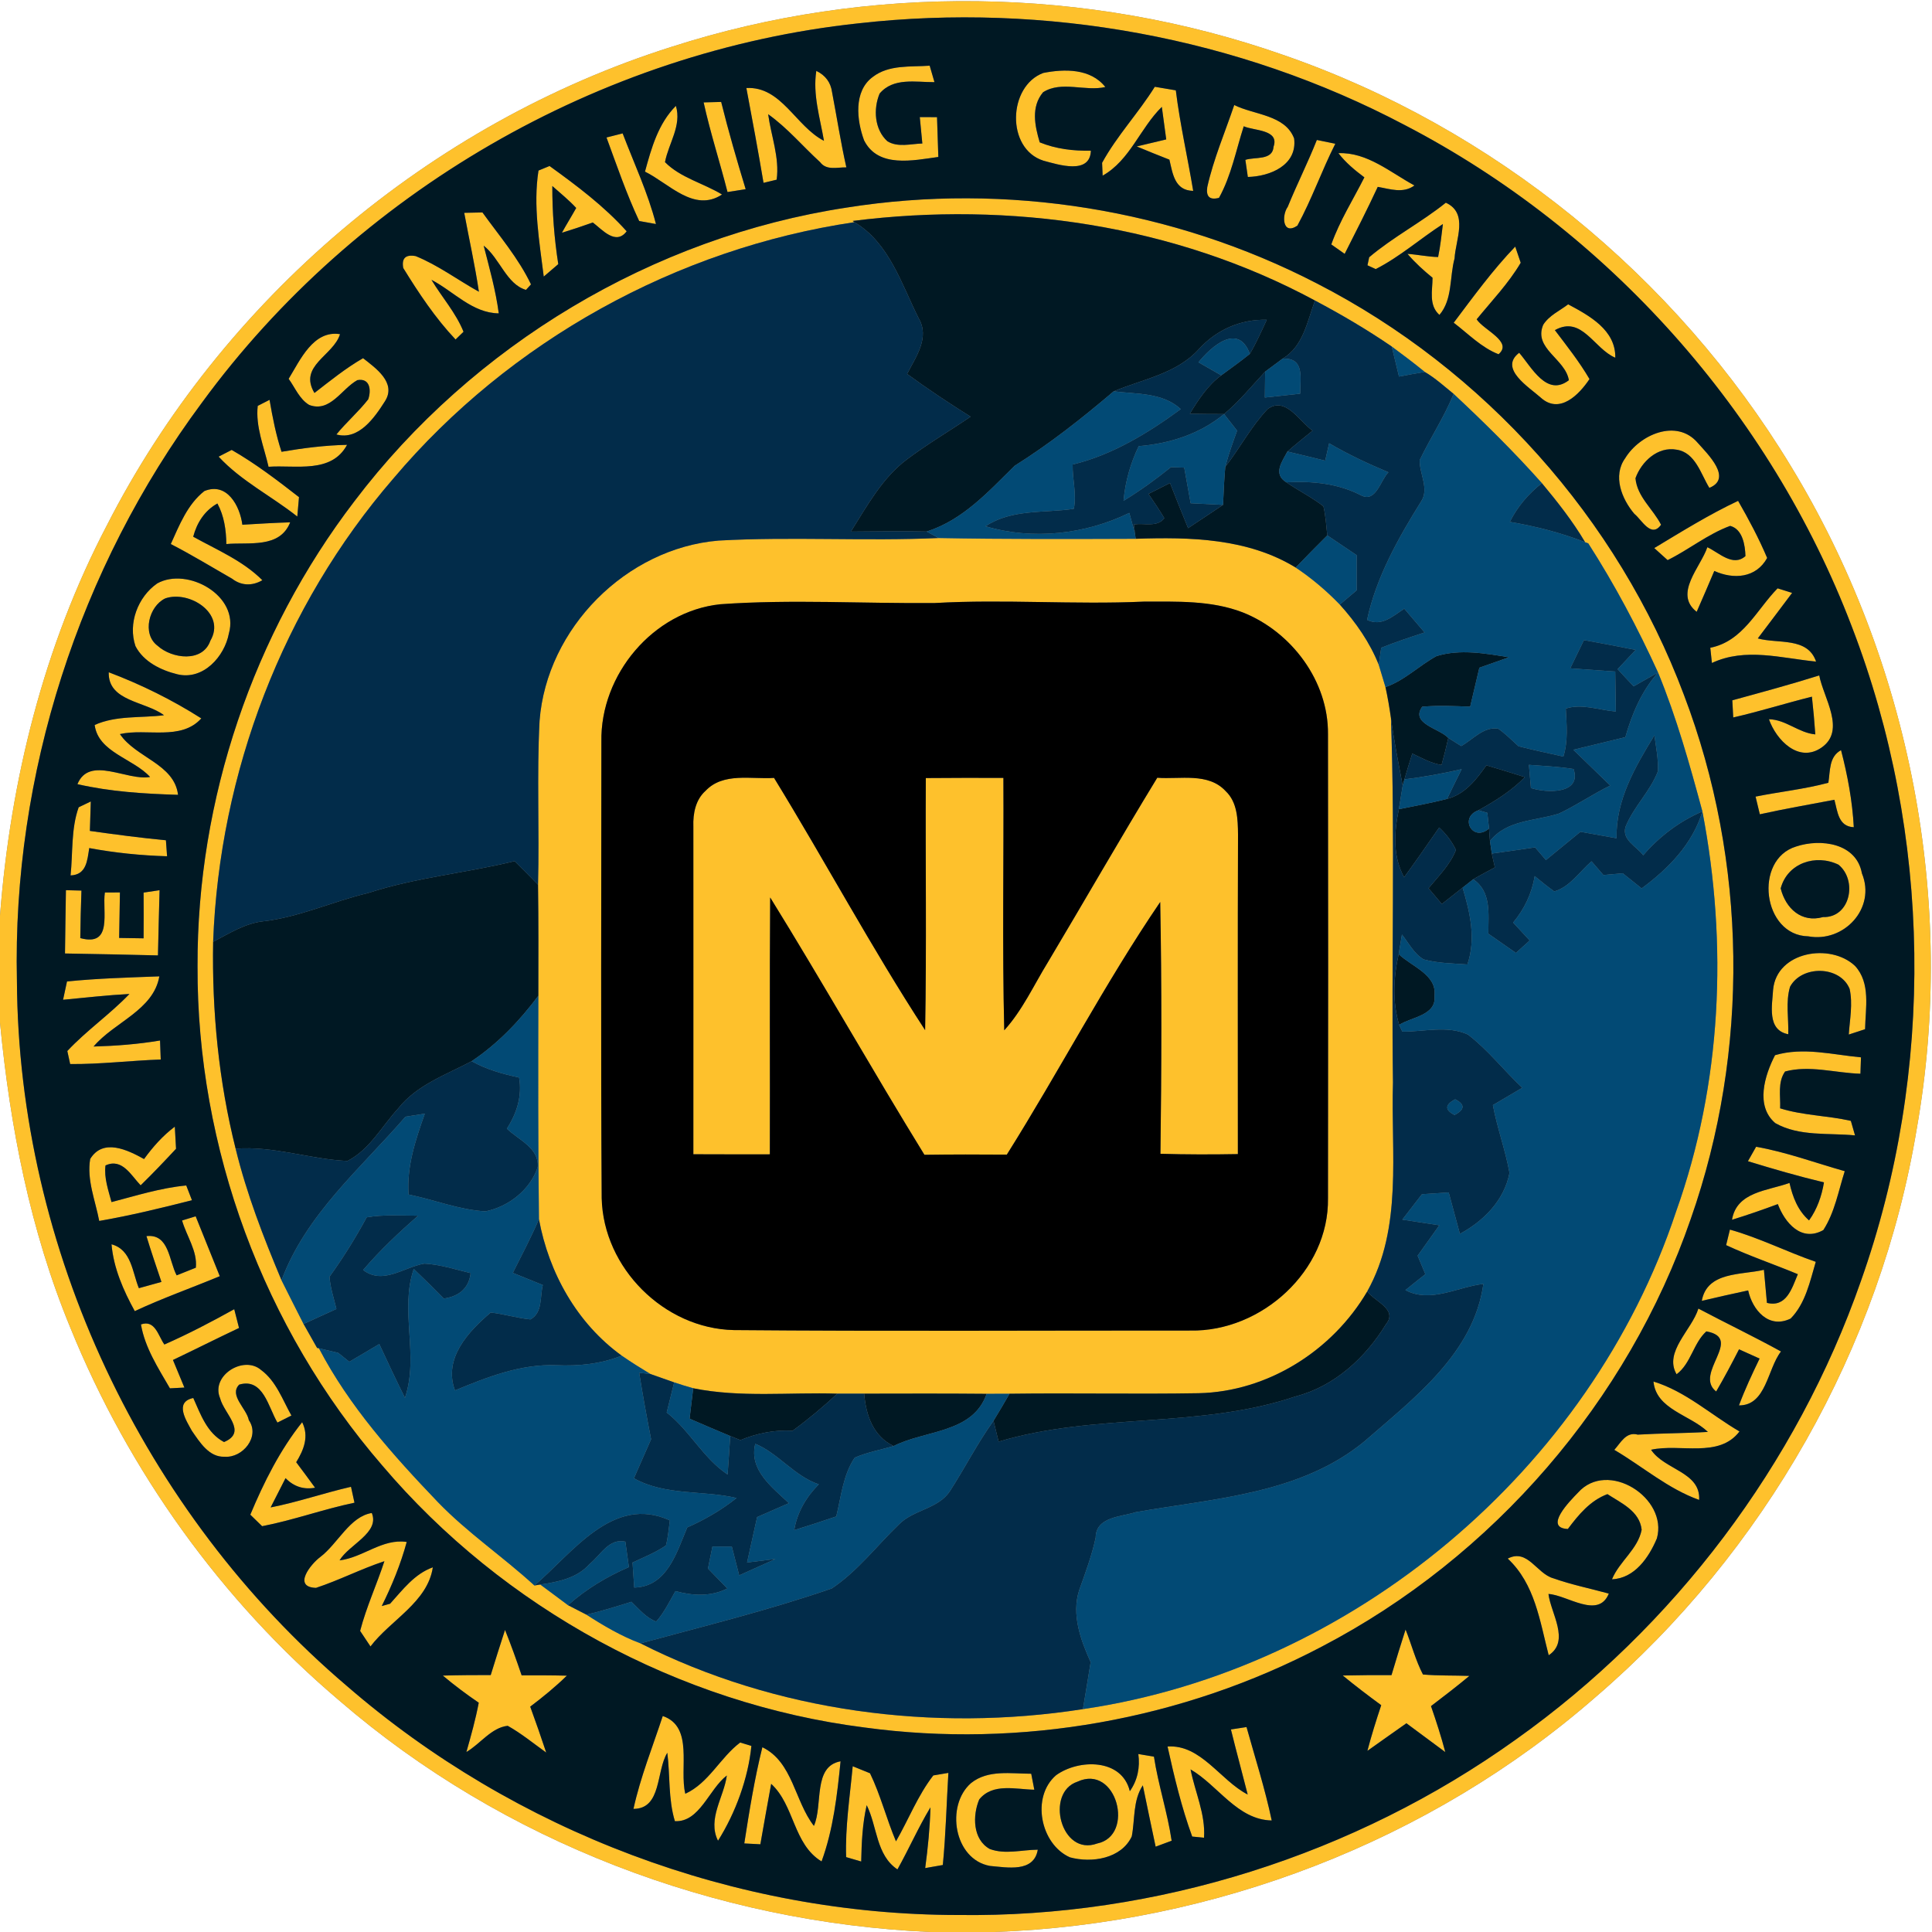 <?xml version="1.0" encoding="UTF-8" ?>
<!DOCTYPE svg PUBLIC "-//W3C//DTD SVG 1.1//EN" "http://www.w3.org/Graphics/SVG/1.1/DTD/svg11.dtd">
<svg width="250pt" height="250pt" viewBox="0 0 250 250" version="1.1" xmlns="http://www.w3.org/2000/svg">
<rect x="0" y="0" width="250" height="250" fill="#808080" stroke="none"/>
<g id="#ffffffff">
<path fill="#ffffff" opacity="1.00" d=" M 0.00 0.00 L 250.00 0.00 L 250.00 250.00 L 128.61 250.00 C 157.02 249.00 185.06 238.31 206.50 219.57 C 228.30 200.86 243.34 174.40 248.03 146.04 C 253.20 116.74 247.20 85.68 231.72 60.29 C 216.82 35.71 193.23 16.49 166.03 7.10 C 140.68 -1.79 112.48 -2.17 86.90 6.06 C 55.62 15.95 28.73 38.76 13.83 67.98 C 5.66 83.59 1.35 100.98 0.00 118.49 L 0.00 0.00 Z" />
<path fill="#ffffff" opacity="1.00" d=" M 0.00 132.32 C 1.30 145.80 3.91 159.25 9.11 171.82 C 16.64 190.38 28.65 207.14 43.95 220.09 C 65.10 238.34 92.54 248.76 120.39 250.00 L 0.00 250.00 L 0.00 132.32 Z" />
</g>
<g id="#fec12cff">
<path fill="#fec12c" opacity="1.00" d=" M 86.90 6.06 C 112.48 -2.17 140.68 -1.79 166.03 7.10 C 193.23 16.49 216.82 35.71 231.72 60.29 C 247.20 85.68 253.20 116.74 248.03 146.04 C 243.34 174.40 228.30 200.86 206.50 219.57 C 185.06 238.31 157.02 249.00 128.61 250.00 L 120.39 250.00 C 92.54 248.76 65.10 238.34 43.95 220.09 C 28.65 207.14 16.64 190.38 9.11 171.82 C 3.91 159.25 1.30 145.80 0.00 132.32 L 0.00 118.49 C 1.35 100.98 5.66 83.59 13.83 67.98 C 28.73 38.76 55.62 15.95 86.90 6.06 M 111.08 3.02 C 77.55 6.61 46.01 24.93 26.11 52.13 C 10.22 73.53 1.59 100.25 2.19 126.92 C 2.38 161.61 18.49 195.71 44.88 218.16 C 66.62 237.01 95.20 247.79 123.99 247.80 C 149.64 248.15 175.29 240.03 196.14 225.10 C 216.65 210.53 232.51 189.52 240.80 165.77 C 250.43 138.59 249.99 107.98 239.62 81.07 C 229.06 53.37 208.08 29.84 181.77 16.18 C 160.23 4.81 135.26 0.29 111.08 3.02 Z" />
<path fill="#fec12c" opacity="1.00" d=" M 112.93 9.96 C 115.03 8.34 117.82 8.68 120.30 8.50 C 120.46 9.04 120.76 10.10 120.92 10.63 C 118.51 10.65 115.60 9.99 113.82 12.11 C 112.99 14.11 113.15 16.76 114.83 18.28 C 116.20 19.11 117.85 18.61 119.35 18.57 C 119.26 17.71 119.10 16.00 119.02 15.15 C 119.58 15.15 120.69 15.16 121.25 15.16 C 121.31 16.88 121.37 18.60 121.42 20.31 C 118.18 20.75 113.63 21.79 111.81 18.16 C 110.86 15.59 110.42 11.81 112.93 9.96 Z" />
<path fill="#fec12c" opacity="1.00" d=" M 135.01 20.79 C 130.16 19.24 130.43 11.14 135.00 9.44 C 137.73 8.90 141.12 8.84 143.03 11.26 C 140.40 11.87 137.36 10.41 134.97 11.94 C 133.39 13.84 133.90 16.26 134.54 18.42 C 136.65 19.28 138.90 19.54 141.16 19.50 C 141.05 22.65 136.95 21.31 135.01 20.79 Z" />
<path fill="#fec12c" opacity="1.00" d=" M 105.63 9.17 C 106.82 9.75 107.50 10.67 107.67 11.93 C 108.29 15.17 108.79 18.43 109.52 21.66 C 108.35 21.63 106.95 22.10 106.12 20.98 C 103.87 18.93 101.90 16.56 99.40 14.78 C 99.78 17.59 100.89 20.39 100.50 23.25 L 98.80 23.66 C 98.11 19.56 97.35 15.48 96.58 11.39 C 101.11 11.14 102.96 16.35 106.62 18.22 C 106.11 15.23 105.15 12.24 105.63 9.17 Z" />
<path fill="#fec12c" opacity="1.00" d=" M 149.43 11.23 C 150.33 11.38 151.24 11.54 152.15 11.69 C 152.69 16.06 153.68 20.36 154.40 24.70 C 151.99 24.66 151.75 22.46 151.32 20.66 C 149.90 20.10 148.49 19.54 147.09 18.95 C 148.04 18.72 149.95 18.27 150.91 18.04 C 150.72 16.63 150.53 15.23 150.34 13.83 C 147.52 16.59 146.23 20.73 142.68 22.73 L 142.61 21.07 C 144.53 17.56 147.32 14.62 149.43 11.23 Z" />
<path fill="#fec12c" opacity="1.00" d=" M 91.05 13.25 C 91.62 13.24 92.75 13.20 93.32 13.19 C 94.26 16.98 95.35 20.74 96.49 24.48 C 95.90 24.57 94.73 24.76 94.14 24.85 C 93.15 20.97 91.91 17.16 91.05 13.25 Z" />
<path fill="#fec12c" opacity="1.00" d=" M 87.46 13.70 C 88.24 16.24 86.51 18.55 86.05 20.98 C 88.04 23.00 91.03 23.71 93.43 25.17 C 89.81 27.55 86.56 23.73 83.46 22.21 C 84.29 19.17 85.17 16.00 87.46 13.70 Z" />
<path fill="#fec12c" opacity="1.00" d=" M 156.22 24.21 C 157.03 20.57 158.52 17.12 159.71 13.59 C 162.28 14.88 166.30 14.84 167.46 17.92 C 167.89 21.39 164.33 22.83 161.47 22.90 C 161.39 22.35 161.23 21.24 161.15 20.69 C 162.36 20.27 164.68 20.81 164.80 18.98 C 165.58 16.74 162.23 16.93 160.94 16.34 C 159.94 19.44 159.33 22.73 157.74 25.60 C 156.54 25.92 156.04 25.45 156.22 24.21 Z" />
<path fill="#fec12c" opacity="1.00" d=" M 78.48 17.79 C 79.00 17.66 80.04 17.39 80.57 17.26 C 82.05 21.15 83.84 24.94 84.88 28.99 C 84.34 28.90 83.25 28.70 82.71 28.60 C 81.07 25.10 79.82 21.43 78.48 17.79 Z" />
<path fill="#fec12c" opacity="1.00" d=" M 170.40 18.11 C 171.00 18.23 172.20 18.47 172.79 18.60 C 171.03 22.08 169.75 25.78 167.88 29.20 C 165.95 30.50 165.83 27.87 166.63 26.77 C 167.82 23.85 169.24 21.04 170.40 18.11 Z" />
<path fill="#fec12c" opacity="1.00" d=" M 173.19 19.82 C 176.91 19.67 179.92 22.32 183.03 24.00 C 181.55 25.08 179.87 24.45 178.28 24.18 C 176.92 27.10 175.46 29.98 174.00 32.85 C 173.57 32.54 172.70 31.93 172.27 31.63 C 173.35 28.58 175.10 25.82 176.55 22.95 C 175.32 22.03 174.13 21.05 173.19 19.82 Z" />
<path fill="#fec12c" opacity="1.00" d=" M 69.68 22.07 L 71.11 21.48 C 74.63 24.02 78.19 26.69 81.09 29.93 C 79.68 31.81 77.92 29.70 76.71 28.79 C 75.38 29.26 74.05 29.71 72.71 30.12 C 73.30 29.04 73.96 27.99 74.56 26.91 C 73.61 25.88 72.51 25.00 71.47 24.07 C 71.46 27.46 71.72 30.84 72.24 34.18 C 71.62 34.72 70.99 35.26 70.36 35.79 C 69.80 31.27 68.97 26.60 69.68 22.07 Z" />
<path fill="#fec12c" opacity="1.00" d=" M 109.56 26.86 C 130.19 23.58 151.83 27.07 170.39 36.67 C 192.04 47.78 209.36 67.12 217.90 89.92 C 226.11 111.49 226.43 135.93 218.79 157.71 C 210.66 181.32 193.19 201.51 171.06 213.06 C 153.05 222.55 132.06 226.29 111.89 223.54 C 87.83 220.49 65.13 208.10 49.45 189.62 C 34.10 171.87 25.47 148.48 25.56 125.02 C 25.49 103.46 32.76 81.98 45.86 64.86 C 61.18 44.65 84.46 30.68 109.56 26.86 M 110.34 28.59 L 110.56 28.75 C 87.55 32.16 65.93 44.13 50.92 61.90 C 36.59 78.46 28.39 100.01 27.58 121.87 C 27.42 130.87 28.30 139.90 30.49 148.64 C 31.92 154.50 34.10 160.12 36.43 165.67 C 37.37 167.55 38.32 169.44 39.28 171.32 C 39.86 172.35 40.44 173.38 41.03 174.42 L 41.27 174.47 C 45.18 181.96 50.86 188.31 56.66 194.37 C 60.49 198.34 65.09 201.44 69.15 205.16 C 69.34 205.13 69.72 205.07 69.91 205.04 C 71.10 205.93 72.31 206.81 73.50 207.71 C 74.10 208.01 75.29 208.63 75.89 208.94 C 78.10 210.37 80.40 211.72 82.88 212.65 C 100.39 221.51 120.82 224.17 140.13 221.16 C 175.00 216.03 205.80 190.21 216.89 156.76 C 222.80 140.22 223.59 122.18 220.29 105.00 C 218.65 98.93 216.95 92.85 214.55 87.02 C 211.92 81.26 208.95 75.65 205.52 70.31 L 205.12 70.17 C 203.51 67.44 201.54 64.95 199.52 62.52 C 195.92 58.47 192.06 54.67 188.10 50.97 C 186.88 49.98 185.72 48.92 184.37 48.13 C 182.97 46.99 181.54 45.91 180.09 44.84 C 176.90 42.65 173.57 40.70 170.16 38.89 C 151.98 29.09 130.71 26.01 110.34 28.59 Z" />
<path fill="#fec12c" opacity="1.00" d=" M 60.07 27.54 C 60.66 27.53 61.84 27.50 62.43 27.49 C 64.61 30.52 67.10 33.42 68.71 36.80 L 68.06 37.51 C 65.54 36.78 64.68 33.43 62.59 31.79 C 63.33 34.69 64.15 37.57 64.54 40.55 C 61.11 40.51 58.70 37.70 55.83 36.21 C 57.18 38.46 58.99 40.47 59.98 42.93 L 58.95 43.93 C 56.32 41.15 54.18 37.92 52.18 34.68 C 51.95 33.41 52.49 32.90 53.79 33.14 C 56.70 34.32 59.23 36.23 61.97 37.75 C 61.46 34.32 60.70 30.94 60.07 27.54 Z" />
<path fill="#fec12c" opacity="1.00" d=" M 177.17 33.29 C 180.27 30.66 183.92 28.78 187.09 26.23 C 190.06 27.59 188.35 31.01 188.22 33.44 C 187.56 35.86 187.98 38.75 186.26 40.75 C 184.84 39.48 185.37 37.57 185.37 35.94 C 184.21 34.99 183.10 33.99 182.13 32.85 C 183.44 32.94 184.77 33.23 186.09 33.26 C 186.39 31.85 186.53 30.41 186.71 28.99 C 183.78 30.88 181.14 33.23 178.02 34.82 L 176.95 34.33 L 177.17 33.29 Z" />
<path fill="#fec12c" opacity="1.00" d=" M 188.11 41.76 C 190.65 38.39 193.14 34.96 196.07 31.91 C 196.24 32.43 196.60 33.48 196.78 34.00 C 195.20 36.68 193.03 38.93 191.08 41.32 C 192.00 42.73 195.82 44.22 193.91 45.84 C 191.68 44.97 189.99 43.19 188.11 41.76 Z" />
<path fill="#fec12c" opacity="1.00" d=" M 199.69 42.03 C 200.45 40.82 201.82 40.22 202.92 39.38 C 205.66 40.85 209.08 42.69 209.02 46.29 C 206.24 45.12 204.70 40.77 201.20 42.72 C 202.76 44.78 204.37 46.81 205.68 49.05 C 204.34 51.06 201.82 53.66 199.38 51.46 C 197.88 50.11 193.90 47.70 196.58 45.65 C 198.17 47.48 200.14 51.41 203.01 49.20 C 202.56 46.43 198.39 45.11 199.69 42.03 Z" />
<path fill="#fec12c" opacity="1.00" d=" M 37.35 49.02 C 38.84 46.60 40.54 42.69 44.00 43.24 C 43.15 46.03 38.58 47.32 40.69 50.85 C 42.73 49.27 44.74 47.64 46.98 46.35 C 48.60 47.62 51.34 49.52 49.82 51.91 C 48.48 54.02 46.42 57.02 43.53 56.22 C 44.82 54.63 46.39 53.29 47.65 51.67 C 48.06 50.47 47.88 48.89 46.24 49.19 C 44.18 50.33 42.73 53.42 40.01 52.40 C 38.74 51.64 38.19 50.17 37.35 49.02 Z" />
<path fill="#fec12c" opacity="1.00" d=" M 33.35 52.52 C 33.73 52.32 34.50 51.94 34.88 51.74 C 35.27 54.01 35.71 56.27 36.43 58.46 C 39.23 57.98 42.06 57.62 44.91 57.56 C 42.89 61.33 38.25 60.15 34.75 60.40 C 34.16 57.81 33.05 55.21 33.35 52.52 Z" />
<path fill="#fec12c" opacity="1.00" d=" M 210.30 59.29 C 212.16 56.24 216.96 54.11 219.69 57.31 C 221.00 58.78 224.22 61.90 221.19 63.13 C 220.08 61.33 219.38 58.55 216.95 58.19 C 214.51 57.74 212.40 59.74 211.63 61.88 C 211.84 64.29 213.90 65.85 214.94 67.90 C 213.66 69.70 212.43 67.24 211.49 66.50 C 209.85 64.57 208.65 61.58 210.30 59.29 Z" />
<path fill="#fec12c" opacity="1.00" d=" M 28.29 59.09 C 28.71 58.87 29.56 58.44 29.98 58.22 C 33.05 59.98 35.89 62.15 38.69 64.33 C 38.63 64.96 38.52 66.21 38.47 66.84 C 35.13 64.19 31.20 62.24 28.29 59.09 Z" />
<path fill="#fec12c" opacity="1.00" d=" M 26.45 63.54 C 29.38 62.34 31.05 65.48 31.36 67.90 C 33.42 67.78 35.48 67.65 37.55 67.59 C 36.19 71.01 32.21 70.13 29.29 70.40 C 29.26 68.58 29.01 66.77 28.13 65.15 C 26.46 66.09 25.48 67.65 25.00 69.45 C 28.08 71.16 31.42 72.55 33.95 75.08 C 32.65 75.84 31.23 75.81 30.04 74.89 C 27.40 73.38 24.81 71.79 22.10 70.40 C 23.21 67.95 24.27 65.24 26.45 63.54 Z" />
<path fill="#fec12c" opacity="1.00" d=" M 214.06 70.92 C 217.62 68.78 221.15 66.58 224.91 64.81 C 226.29 67.21 227.59 69.65 228.67 72.20 C 227.23 74.81 224.32 75.01 221.83 73.88 C 221.08 75.64 220.33 77.41 219.55 79.17 C 216.54 76.83 220.06 73.39 220.93 70.81 C 222.41 71.49 224.23 73.40 225.86 71.96 C 225.82 70.54 225.49 68.46 223.88 68.05 C 220.97 69.12 218.55 71.12 215.79 72.48 C 215.36 72.09 214.49 71.31 214.06 70.92 Z" />
<path fill="#fec12c" opacity="1.00" d=" M 69.82 93.27 C 70.74 81.30 81.02 70.94 92.99 69.95 C 102.47 69.42 111.97 70.05 121.45 69.62 C 129.95 69.78 138.45 69.75 146.96 69.72 C 154.01 69.48 161.45 69.64 167.66 73.44 C 169.73 74.82 171.64 76.44 173.37 78.23 C 175.45 80.54 177.25 83.12 178.41 86.02 C 178.63 86.74 179.06 88.18 179.28 88.91 C 179.57 90.23 179.80 91.58 179.99 92.93 C 180.54 108.63 180.03 124.36 180.25 140.07 C 179.96 149.12 181.55 158.83 176.92 167.11 C 172.43 174.77 164.06 180.08 155.11 180.28 C 146.95 180.42 138.79 180.24 130.63 180.35 C 129.89 180.35 128.41 180.36 127.67 180.36 C 122.39 180.31 117.11 180.33 111.82 180.34 C 110.67 180.34 109.51 180.34 108.35 180.34 C 102.14 180.14 95.84 180.88 89.70 179.64 C 88.87 179.41 88.05 179.15 87.24 178.88 C 86.21 178.52 85.19 178.16 84.17 177.80 C 82.91 177.04 81.66 176.26 80.45 175.42 C 74.66 171.24 71.02 164.71 69.74 157.76 C 69.62 148.12 69.64 138.49 69.66 128.85 C 69.67 124.06 69.69 119.27 69.62 114.48 C 69.81 107.41 69.45 100.33 69.82 93.27 M 93.20 78.19 C 84.50 79.11 77.66 87.31 77.82 95.98 C 77.82 115.67 77.73 135.36 77.86 155.05 C 78.07 164.06 85.93 171.92 94.95 172.11 C 114.64 172.28 134.34 172.16 154.03 172.17 C 163.24 172.35 171.98 164.43 171.84 155.06 C 171.87 135.04 171.87 115.02 171.84 95.00 C 171.91 88.12 167.10 81.73 160.80 79.24 C 156.73 77.67 152.27 77.85 147.98 77.85 C 138.99 78.26 129.98 77.52 120.99 78.03 C 111.73 78.12 102.44 77.53 93.20 78.19 Z" />
<path fill="#fec12c" opacity="1.00" d=" M 20.35 75.49 C 24.25 73.33 31.01 77.07 29.62 81.96 C 29.06 84.97 26.27 88.07 22.94 87.25 C 20.82 86.73 18.57 85.63 17.53 83.61 C 16.53 80.68 17.84 77.23 20.35 75.49 M 21.39 77.43 C 19.28 78.42 18.33 82.02 20.39 83.56 C 22.23 85.24 26.22 85.78 27.22 82.91 C 29.28 79.39 24.49 76.36 21.39 77.43 Z" />
<path fill="#fec12c" opacity="1.00" d=" M 221.31 83.82 C 225.54 82.98 227.29 78.92 230.02 76.13 C 230.49 76.28 231.43 76.57 231.90 76.72 C 230.43 78.69 228.94 80.65 227.46 82.61 C 230.04 83.34 233.91 82.39 235.00 85.61 C 230.49 85.17 225.86 83.76 221.52 85.79 C 221.47 85.30 221.36 84.31 221.31 83.82 Z" />
<path fill="#fec12c" opacity="1.00" d=" M 14.07 86.99 C 18.25 88.57 22.28 90.56 26.05 92.96 C 23.41 95.89 18.96 94.21 15.52 94.99 C 17.59 98.07 22.55 98.84 23.04 102.85 C 18.68 102.72 14.29 102.45 10.02 101.47 C 11.57 97.71 16.45 101.09 19.42 100.54 C 17.25 98.15 12.71 97.36 12.25 93.81 C 15.05 92.55 18.23 92.93 21.22 92.55 C 18.82 90.73 13.96 90.78 14.07 86.99 Z" />
<path fill="#fec12c" opacity="1.00" d=" M 224.16 90.62 C 227.92 89.59 231.69 88.57 235.41 87.40 C 235.95 90.28 238.90 94.49 235.73 96.72 C 232.76 98.80 229.84 95.76 228.90 93.07 C 231.09 93.11 232.73 94.83 234.90 95.03 C 234.79 93.40 234.64 91.77 234.46 90.15 C 231.05 91.00 227.71 92.06 224.28 92.84 C 224.25 92.28 224.19 91.18 224.16 90.62 Z" />
<path fill="#fec12c" opacity="1.00" d=" M 236.59 101.29 C 236.84 99.75 236.65 97.92 238.23 97.07 C 239.08 100.34 239.70 103.67 239.88 107.04 C 237.87 106.96 237.78 105.00 237.37 103.49 C 234.15 104.11 230.92 104.66 227.72 105.37 C 227.58 104.80 227.31 103.66 227.17 103.08 C 230.30 102.45 233.50 102.12 236.59 101.29 Z" />
<path fill="#fec12c" opacity="1.00" d=" M 91.29 102.34 C 93.58 99.91 97.21 100.86 100.16 100.66 C 106.79 111.47 112.79 122.69 119.71 133.30 C 119.91 122.43 119.74 111.55 119.80 100.68 C 123.15 100.65 126.49 100.65 129.84 100.66 C 129.90 111.55 129.68 122.44 129.95 133.32 C 132.31 130.72 133.76 127.50 135.58 124.54 C 140.33 116.58 144.93 108.54 149.75 100.64 C 152.70 100.87 156.35 99.92 158.61 102.38 C 160.12 103.81 160.18 106.03 160.20 107.97 C 160.15 121.76 160.18 135.55 160.18 149.34 C 156.84 149.40 153.50 149.40 150.16 149.30 C 150.30 138.44 150.34 127.58 150.13 116.72 C 142.96 127.25 137.06 138.62 130.28 149.41 C 126.72 149.38 123.17 149.38 119.62 149.43 C 112.83 138.41 106.47 127.13 99.66 116.13 C 99.58 127.21 99.65 138.29 99.62 149.37 C 96.32 149.38 93.02 149.37 89.72 149.36 C 89.73 135.22 89.72 121.08 89.72 106.94 C 89.66 105.29 90.00 103.49 91.29 102.34 Z" />
<path fill="#fec12c" opacity="1.00" d=" M 10.18 104.46 C 10.58 104.27 11.36 103.90 11.75 103.71 C 11.72 104.67 11.66 106.57 11.63 107.52 C 14.90 107.98 18.18 108.42 21.47 108.73 C 21.51 109.25 21.58 110.28 21.62 110.80 C 18.24 110.70 14.87 110.36 11.55 109.74 C 11.29 111.33 11.21 113.20 9.13 113.28 C 9.44 110.35 9.18 107.25 10.18 104.46 Z" />
<path fill="#fec12c" opacity="1.00" d=" M 232.41 109.54 C 235.59 108.48 240.22 109.08 240.93 113.01 C 242.80 117.53 238.59 122.01 233.99 121.16 C 228.06 121.05 226.89 111.23 232.41 109.54 M 230.42 114.96 C 231.06 117.54 233.10 119.45 235.90 118.67 C 239.45 118.77 240.38 113.91 237.90 111.89 C 234.97 110.47 231.29 111.67 230.42 114.96 Z" />
<path fill="#fec12c" opacity="1.00" d=" M 8.53 115.19 C 9.03 115.20 10.04 115.23 10.54 115.24 C 10.47 117.29 10.41 119.34 10.39 121.39 C 14.66 122.55 13.20 117.95 13.57 115.49 L 15.52 115.48 C 15.48 117.44 15.45 119.40 15.42 121.37 C 16.47 121.38 17.52 121.40 18.58 121.42 C 18.59 119.45 18.60 117.47 18.58 115.50 C 19.10 115.42 20.14 115.27 20.65 115.19 C 20.57 118.00 20.50 120.82 20.44 123.63 C 16.43 123.54 12.42 123.44 8.41 123.38 C 8.44 120.64 8.49 117.91 8.53 115.19 Z" />
<path fill="#fec12c" opacity="1.00" d=" M 229.44 128.06 C 229.90 123.11 236.86 121.98 240.04 124.99 C 242.09 127.22 241.39 130.45 241.34 133.18 C 240.81 133.35 239.76 133.70 239.23 133.87 C 239.36 131.91 239.77 129.91 239.34 127.96 C 238.11 124.94 233.14 124.87 231.63 127.69 C 231.04 129.68 231.47 131.79 231.40 133.83 C 228.60 133.30 229.33 130.05 229.44 128.06 Z" />
<path fill="#fec12c" opacity="1.00" d=" M 8.67 127.00 C 12.64 126.60 16.63 126.49 20.62 126.34 C 19.85 130.74 14.77 132.26 12.11 135.42 C 14.99 135.34 17.87 135.12 20.71 134.64 C 20.74 135.26 20.78 136.49 20.80 137.10 C 16.89 137.24 13.00 137.72 9.08 137.69 C 8.99 137.26 8.80 136.42 8.71 136.00 C 11.20 133.34 14.23 131.25 16.75 128.62 C 13.88 128.77 11.02 129.10 8.16 129.37 C 8.28 128.78 8.54 127.60 8.67 127.00 Z" />
<path fill="#fec12c" opacity="1.00" d=" M 229.69 136.54 C 233.36 135.46 237.12 136.48 240.81 136.82 C 240.79 137.35 240.76 138.41 240.74 138.94 C 237.51 138.85 234.17 137.80 230.99 138.65 C 230.00 140.05 230.42 141.83 230.35 143.42 C 233.33 144.35 236.48 144.35 239.50 145.04 C 239.63 145.51 239.91 146.45 240.04 146.92 C 236.61 146.58 232.82 147.09 229.72 145.33 C 227.11 143.11 228.35 139.14 229.69 136.54 Z" />
<path fill="#fec12c" opacity="1.00" d=" M 18.64 149.98 C 19.78 148.41 21.07 146.95 22.62 145.79 C 22.66 146.50 22.74 147.94 22.78 148.65 C 21.28 150.26 19.77 151.85 18.20 153.38 C 16.99 152.14 15.82 149.80 13.65 150.81 C 13.45 152.44 14.02 154.00 14.43 155.55 C 17.62 154.72 20.80 153.71 24.10 153.40 L 24.84 155.31 C 20.87 156.32 16.88 157.29 12.84 157.99 C 12.34 155.35 11.21 152.69 11.67 149.97 C 13.34 147.24 16.53 148.81 18.64 149.98 Z" />
<path fill="#fec12c" opacity="1.00" d=" M 227.24 148.39 C 231.15 149.08 234.89 150.47 238.71 151.55 C 237.89 154.12 237.42 156.87 235.94 159.17 C 233.10 160.77 230.96 158.23 230.05 155.81 C 228.09 156.54 226.12 157.22 224.12 157.84 C 224.72 154.19 228.78 154.09 231.56 153.07 C 231.97 154.89 232.64 156.65 234.09 157.92 C 235.14 156.46 235.73 154.76 236.02 153.00 C 232.71 152.21 229.44 151.26 226.18 150.26 C 226.45 149.79 226.98 148.86 227.24 148.39 Z" />
<path fill="#fec12c" opacity="1.00" d=" M 23.56 157.93 L 25.32 157.39 C 26.37 159.97 27.39 162.56 28.44 165.14 C 24.78 166.66 21.03 167.98 17.44 169.66 C 15.96 166.97 14.70 164.10 14.43 161.01 C 17.03 161.71 17.12 164.63 17.97 166.69 C 18.70 166.48 20.16 166.08 20.89 165.88 C 20.23 163.91 19.55 161.94 18.95 159.95 C 21.90 159.63 21.85 163.14 22.86 165.03 C 23.48 164.78 24.72 164.28 25.34 164.04 C 25.57 161.90 24.13 159.94 23.56 157.93 Z" />
<path fill="#fec12c" opacity="1.00" d=" M 223.85 159.11 C 227.67 160.18 231.22 161.99 234.96 163.28 C 234.21 165.82 233.63 168.67 231.71 170.62 C 228.88 172.01 226.77 169.52 226.21 166.98 C 224.20 167.41 222.20 167.86 220.21 168.33 C 220.90 164.50 225.36 165.01 228.25 164.31 C 228.37 165.73 228.50 167.16 228.64 168.59 C 231.17 169.22 231.87 166.71 232.64 164.88 C 229.56 163.60 226.39 162.53 223.36 161.12 C 223.49 160.62 223.73 159.62 223.85 159.11 Z" />
<path fill="#fec12c" opacity="1.00" d=" M 21.27 173.98 C 24.36 172.62 27.36 171.05 30.31 169.41 C 30.47 170.02 30.78 171.23 30.93 171.84 C 28.07 173.19 25.24 174.62 22.38 175.98 C 22.75 176.87 23.49 178.65 23.86 179.55 C 23.39 179.57 22.46 179.62 21.99 179.65 C 20.48 177.04 18.75 174.39 18.24 171.38 C 20.07 170.73 20.47 172.85 21.27 173.98 Z" />
<path fill="#fec12c" opacity="1.00" d=" M 216.95 177.83 C 215.26 174.94 218.93 172.08 219.77 169.33 C 223.32 171.21 226.94 172.94 230.46 174.88 C 228.69 177.15 228.56 181.88 225.02 181.86 C 225.79 179.79 226.73 177.79 227.69 175.80 C 227.03 175.50 225.70 174.90 225.03 174.60 C 224.09 176.44 223.12 178.27 222.07 180.06 C 219.11 177.73 225.72 173.17 220.80 172.28 C 219.11 173.81 218.82 176.43 216.95 177.83 Z" />
<path fill="#fec12c" opacity="1.00" d=" M 28.48 180.93 C 27.23 178.01 31.53 175.32 33.79 177.28 C 35.74 178.72 36.56 181.13 37.71 183.17 C 37.26 183.40 36.35 183.85 35.90 184.08 C 34.72 182.10 34.06 178.25 30.95 179.17 C 29.60 180.55 31.91 182.25 32.20 183.77 C 33.69 185.91 31.39 188.68 29.08 188.50 C 27.05 188.60 25.84 186.60 24.83 185.15 C 24.14 183.88 22.49 181.43 25.01 180.90 C 25.96 183.02 26.79 185.44 28.99 186.60 C 32.09 185.30 28.99 182.94 28.48 180.93 Z" />
<path fill="#fec12c" opacity="1.00" d=" M 213.96 178.77 C 218.12 180.04 221.39 183.07 225.09 185.23 C 222.43 188.73 217.41 186.76 213.65 187.60 C 215.35 190.20 220.08 190.46 219.87 194.09 C 215.83 192.65 212.55 189.76 208.89 187.61 C 209.70 186.73 210.40 185.22 211.92 185.64 C 214.94 185.46 217.97 185.47 221.00 185.29 C 218.71 183.08 214.30 182.39 213.96 178.77 Z" />
<path fill="#fec12c" opacity="1.00" d=" M 32.39 196.00 C 34.14 191.81 36.25 187.60 39.10 184.03 C 40.01 185.86 39.32 187.60 38.33 189.21 C 39.15 190.30 39.96 191.40 40.77 192.51 C 39.30 192.78 38.02 192.37 36.95 191.27 C 36.30 192.53 35.66 193.79 35.02 195.06 C 38.54 194.37 41.93 193.19 45.42 192.39 C 45.53 192.90 45.76 193.93 45.87 194.45 C 41.84 195.29 37.96 196.71 33.92 197.49 C 33.54 197.12 32.77 196.37 32.39 196.00 Z" />
<path fill="#fec12c" opacity="1.00" d=" M 204.19 193.15 C 208.04 188.82 215.88 193.83 214.40 199.07 C 213.37 201.52 211.53 204.24 208.59 204.36 C 209.55 202.03 211.94 200.48 212.43 197.95 C 212.17 195.53 209.78 194.50 208.00 193.34 C 205.76 194.18 204.27 196.00 202.88 197.85 C 199.70 197.71 203.14 194.23 204.19 193.15 Z" />
<path fill="#fec12c" opacity="1.00" d=" M 41.45 201.47 C 43.73 199.73 45.27 196.23 48.11 195.78 C 49.17 198.35 45.15 199.86 43.94 201.91 C 46.98 201.55 49.47 199.05 52.63 199.53 C 51.85 202.40 50.72 205.16 49.40 207.82 C 49.67 207.74 50.21 207.59 50.48 207.52 C 52.11 205.72 53.63 203.66 56.01 202.81 C 55.33 207.33 50.55 209.62 47.94 213.05 C 47.61 212.55 46.94 211.54 46.60 211.04 C 47.40 207.96 48.75 205.05 49.74 202.02 C 46.73 203.01 43.90 204.48 40.89 205.47 C 37.81 205.37 40.22 202.38 41.45 201.47 Z" />
<path fill="#fec12c" opacity="1.00" d=" M 195.10 201.68 C 197.69 200.34 198.83 203.63 201.00 204.23 C 203.34 205.06 205.78 205.55 208.18 206.21 C 206.82 209.56 202.78 206.39 200.37 206.26 C 200.67 208.75 203.21 212.34 200.40 214.19 C 199.25 209.76 198.63 204.98 195.10 201.68 Z" />
<path fill="#fec12c" opacity="1.00" d=" M 65.35 210.91 C 66.13 212.85 66.83 214.81 67.50 216.79 C 69.45 216.78 71.40 216.78 73.35 216.83 C 71.87 218.28 70.26 219.59 68.61 220.84 C 69.33 222.81 70.02 224.79 70.68 226.78 C 69.03 225.60 67.47 224.31 65.70 223.32 C 63.59 223.54 62.13 225.68 60.35 226.71 C 60.95 224.60 61.54 222.49 61.95 220.33 C 60.35 219.24 58.79 218.07 57.30 216.82 C 59.37 216.76 61.43 216.75 63.50 216.75 C 64.11 214.80 64.71 212.85 65.35 210.91 Z" />
<path fill="#fec12c" opacity="1.00" d=" M 181.88 210.86 C 182.65 212.78 183.17 214.83 184.13 216.68 C 186.13 216.85 188.13 216.79 190.14 216.86 C 188.52 218.21 186.85 219.49 185.17 220.77 C 185.85 222.73 186.49 224.71 187.02 226.72 C 185.34 225.48 183.66 224.23 181.99 222.99 C 180.30 224.17 178.63 225.37 176.94 226.56 C 177.46 224.57 178.08 222.60 178.73 220.65 C 177.04 219.41 175.37 218.14 173.75 216.81 C 175.85 216.76 177.96 216.75 180.06 216.76 C 180.65 214.78 181.25 212.81 181.88 210.86 Z" />
<path fill="#fec12c" opacity="1.00" d=" M 85.76 222.05 C 89.82 223.44 87.87 228.84 88.68 232.11 C 91.72 230.72 93.18 227.44 95.78 225.48 L 97.23 225.92 C 96.82 230.07 95.20 234.56 92.91 238.19 C 91.50 235.39 93.68 232.54 94.05 229.75 C 91.73 231.52 90.54 235.82 87.33 235.66 C 86.46 232.80 86.72 229.75 86.35 226.81 C 84.88 229.18 85.65 234.06 81.97 234.07 C 82.87 229.96 84.45 226.04 85.76 222.05 Z" />
<path fill="#fec12c" opacity="1.00" d=" M 159.28 223.79 C 159.79 223.71 160.80 223.55 161.30 223.48 C 162.42 227.50 163.70 231.48 164.56 235.57 C 160.11 235.48 157.63 231.04 154.06 228.96 C 154.63 231.90 156.01 234.75 155.80 237.80 C 155.42 237.77 154.65 237.69 154.27 237.65 C 152.89 233.87 151.95 229.93 151.08 226.00 C 155.39 225.70 157.89 230.37 161.45 232.21 C 160.74 229.40 159.97 226.60 159.28 223.79 Z" />
<path fill="#fec12c" opacity="1.00" d=" M 96.31 238.54 C 96.96 234.36 97.63 230.19 98.65 226.09 C 102.60 228.01 102.81 233.05 105.32 236.27 C 106.52 233.57 105.15 228.57 108.77 227.91 C 108.33 232.28 107.83 236.72 106.31 240.87 C 102.62 238.62 102.83 233.62 99.79 230.83 C 99.31 233.43 98.85 236.04 98.39 238.65 L 96.31 238.54 Z" />
<path fill="#fec12c" opacity="1.00" d=" M 147.30 226.97 C 147.80 227.06 148.81 227.23 149.32 227.31 C 149.88 230.98 151.07 234.52 151.61 238.19 C 151.09 238.38 150.06 238.77 149.54 238.96 C 148.98 236.32 148.42 233.67 147.88 231.02 C 146.58 233.00 146.88 235.41 146.45 237.63 C 145.09 240.53 141.26 241.10 138.45 240.34 C 134.62 238.64 133.40 232.51 136.66 229.71 C 139.57 227.61 145.17 227.51 146.20 231.78 C 147.21 230.35 147.53 228.69 147.30 226.97 M 139.42 230.55 C 135.20 231.95 137.27 240.26 141.97 238.55 C 146.93 237.53 144.50 228.19 139.42 230.55 Z" />
<path fill="#fec12c" opacity="1.00" d=" M 110.34 228.55 C 110.90 228.78 112.02 229.23 112.58 229.46 C 113.95 232.29 114.71 235.37 115.94 238.27 C 117.57 235.44 118.76 232.33 120.77 229.74 L 122.72 229.41 C 122.48 233.38 122.39 237.37 122.00 241.33 C 121.43 241.43 120.29 241.63 119.72 241.73 C 120.07 239.12 120.33 236.50 120.40 233.87 C 118.83 236.47 117.61 239.26 116.13 241.90 C 113.36 240.07 113.52 236.32 112.15 233.59 C 111.60 235.98 111.49 238.43 111.44 240.88 C 110.95 240.74 109.98 240.45 109.49 240.31 C 109.36 236.37 109.98 232.46 110.34 228.55 Z" />
<path fill="#fec12c" opacity="1.00" d=" M 125.65 230.73 C 127.86 228.96 130.83 229.52 133.44 229.52 C 133.54 230.04 133.74 231.07 133.84 231.59 C 131.46 231.55 128.46 230.68 126.71 232.85 C 125.84 234.92 125.85 238.03 128.08 239.26 C 130.07 240.00 132.23 239.36 134.29 239.35 C 133.78 242.35 130.31 241.64 128.10 241.45 C 123.43 240.61 122.33 233.63 125.65 230.73 Z" />
</g>
<g id="#001823ff">
<path fill="#001823" opacity="1.00" d=" M 111.08 3.02 C 135.26 0.29 160.23 4.81 181.77 16.18 C 208.08 29.84 229.06 53.37 239.62 81.07 C 249.99 107.98 250.43 138.59 240.80 165.77 C 232.51 189.52 216.65 210.53 196.14 225.10 C 175.29 240.03 149.64 248.15 123.99 247.80 C 95.20 247.79 66.62 237.01 44.88 218.16 C 18.49 195.71 2.38 161.61 2.19 126.92 C 1.59 100.25 10.22 73.53 26.11 52.13 C 46.01 24.93 77.55 6.61 111.08 3.02 M 112.93 9.96 C 110.42 11.81 110.86 15.59 111.81 18.16 C 113.63 21.79 118.18 20.75 121.42 20.31 C 121.37 18.60 121.31 16.88 121.25 15.16 C 120.69 15.16 119.58 15.15 119.02 15.15 C 119.10 16.00 119.26 17.71 119.35 18.57 C 117.85 18.61 116.20 19.11 114.83 18.28 C 113.15 16.76 112.99 14.11 113.82 12.11 C 115.60 9.99 118.51 10.65 120.92 10.63 C 120.76 10.10 120.46 9.04 120.30 8.50 C 117.82 8.68 115.03 8.34 112.93 9.96 M 135.01 20.79 C 136.95 21.31 141.05 22.65 141.16 19.50 C 138.90 19.54 136.65 19.28 134.54 18.42 C 133.90 16.26 133.39 13.84 134.97 11.94 C 137.36 10.41 140.40 11.87 143.03 11.26 C 141.12 8.84 137.73 8.90 135.00 9.44 C 130.43 11.14 130.16 19.24 135.01 20.79 M 105.63 9.17 C 105.15 12.24 106.11 15.23 106.62 18.22 C 102.96 16.35 101.11 11.14 96.58 11.39 C 97.35 15.48 98.11 19.56 98.80 23.66 L 100.50 23.25 C 100.89 20.39 99.78 17.59 99.40 14.78 C 101.90 16.56 103.87 18.93 106.12 20.98 C 106.95 22.10 108.35 21.63 109.52 21.66 C 108.79 18.43 108.29 15.17 107.67 11.93 C 107.50 10.67 106.82 9.75 105.63 9.17 M 149.43 11.23 C 147.32 14.62 144.53 17.56 142.61 21.07 L 142.68 22.73 C 146.23 20.73 147.52 16.59 150.34 13.83 C 150.53 15.23 150.72 16.63 150.91 18.04 C 149.95 18.27 148.04 18.72 147.09 18.95 C 148.49 19.54 149.90 20.10 151.32 20.66 C 151.75 22.46 151.99 24.66 154.40 24.70 C 153.68 20.36 152.69 16.06 152.15 11.69 C 151.24 11.54 150.33 11.38 149.43 11.23 M 91.05 13.25 C 91.91 17.16 93.15 20.97 94.14 24.85 C 94.73 24.76 95.90 24.57 96.49 24.48 C 95.35 20.74 94.26 16.98 93.32 13.19 C 92.75 13.20 91.62 13.24 91.05 13.25 M 87.46 13.70 C 85.17 16.00 84.29 19.17 83.46 22.21 C 86.56 23.73 89.81 27.55 93.43 25.17 C 91.03 23.71 88.04 23.00 86.05 20.98 C 86.51 18.55 88.24 16.24 87.46 13.70 M 156.22 24.21 C 156.04 25.45 156.54 25.92 157.74 25.60 C 159.33 22.73 159.94 19.44 160.94 16.34 C 162.23 16.93 165.58 16.74 164.80 18.98 C 164.68 20.81 162.36 20.27 161.15 20.69 C 161.23 21.24 161.39 22.35 161.47 22.90 C 164.33 22.83 167.89 21.39 167.46 17.92 C 166.30 14.84 162.28 14.88 159.71 13.59 C 158.52 17.12 157.03 20.57 156.22 24.21 M 78.48 17.79 C 79.82 21.43 81.07 25.10 82.71 28.60 C 83.25 28.70 84.34 28.90 84.88 28.99 C 83.84 24.94 82.05 21.15 80.57 17.26 C 80.04 17.39 79.00 17.66 78.48 17.79 M 170.40 18.11 C 169.24 21.04 167.82 23.85 166.63 26.77 C 165.83 27.87 165.95 30.50 167.88 29.20 C 169.75 25.78 171.03 22.08 172.79 18.60 C 172.20 18.47 171.00 18.23 170.40 18.11 M 173.19 19.82 C 174.13 21.05 175.32 22.03 176.55 22.95 C 175.10 25.82 173.35 28.58 172.27 31.63 C 172.70 31.93 173.57 32.54 174.00 32.85 C 175.46 29.98 176.92 27.10 178.28 24.18 C 179.87 24.45 181.55 25.08 183.03 24.00 C 179.92 22.32 176.91 19.67 173.19 19.82 M 69.68 22.07 C 68.97 26.60 69.80 31.27 70.36 35.79 C 70.99 35.26 71.62 34.72 72.24 34.18 C 71.72 30.84 71.46 27.46 71.47 24.07 C 72.51 25.00 73.61 25.88 74.56 26.91 C 73.96 27.99 73.30 29.04 72.71 30.12 C 74.05 29.71 75.38 29.26 76.71 28.79 C 77.92 29.70 79.68 31.81 81.09 29.93 C 78.19 26.69 74.63 24.02 71.11 21.48 L 69.68 22.07 M 109.56 26.86 C 84.46 30.68 61.18 44.65 45.86 64.86 C 32.76 81.98 25.49 103.46 25.56 125.02 C 25.47 148.48 34.10 171.87 49.45 189.62 C 65.13 208.10 87.83 220.49 111.89 223.54 C 132.06 226.29 153.05 222.55 171.06 213.06 C 193.19 201.51 210.66 181.32 218.79 157.71 C 226.43 135.93 226.11 111.49 217.90 89.92 C 209.36 67.12 192.04 47.78 170.39 36.67 C 151.83 27.07 130.19 23.58 109.56 26.86 M 60.07 27.54 C 60.70 30.94 61.46 34.32 61.97 37.75 C 59.23 36.23 56.70 34.32 53.79 33.14 C 52.49 32.90 51.95 33.41 52.18 34.68 C 54.18 37.92 56.32 41.15 58.95 43.93 L 59.98 42.93 C 58.99 40.47 57.18 38.46 55.83 36.21 C 58.70 37.70 61.11 40.51 64.54 40.55 C 64.15 37.57 63.33 34.69 62.59 31.79 C 64.68 33.43 65.54 36.78 68.06 37.51 L 68.71 36.80 C 67.10 33.42 64.61 30.52 62.43 27.49 C 61.84 27.50 60.66 27.53 60.07 27.54 M 177.17 33.29 L 176.95 34.33 L 178.02 34.82 C 181.14 33.23 183.78 30.88 186.71 28.99 C 186.53 30.41 186.39 31.85 186.09 33.26 C 184.77 33.23 183.44 32.94 182.13 32.85 C 183.10 33.99 184.21 34.99 185.37 35.94 C 185.37 37.57 184.84 39.48 186.26 40.75 C 187.98 38.75 187.56 35.86 188.22 33.44 C 188.35 31.01 190.06 27.59 187.09 26.23 C 183.92 28.78 180.27 30.66 177.17 33.29 M 188.11 41.76 C 189.99 43.19 191.68 44.97 193.91 45.84 C 195.82 44.22 192.00 42.73 191.08 41.32 C 193.03 38.93 195.20 36.68 196.78 34.00 C 196.60 33.48 196.24 32.43 196.07 31.91 C 193.14 34.96 190.65 38.39 188.11 41.76 M 199.69 42.03 C 198.39 45.11 202.56 46.43 203.01 49.20 C 200.14 51.41 198.17 47.48 196.58 45.65 C 193.90 47.70 197.88 50.11 199.38 51.46 C 201.82 53.66 204.34 51.06 205.68 49.05 C 204.37 46.81 202.76 44.78 201.20 42.72 C 204.70 40.77 206.24 45.12 209.02 46.29 C 209.08 42.69 205.66 40.85 202.92 39.38 C 201.82 40.22 200.45 40.82 199.69 42.03 M 37.35 49.02 C 38.19 50.17 38.74 51.64 40.01 52.40 C 42.73 53.42 44.18 50.33 46.24 49.19 C 47.88 48.89 48.06 50.47 47.65 51.67 C 46.39 53.29 44.82 54.63 43.53 56.22 C 46.42 57.02 48.48 54.02 49.82 51.91 C 51.34 49.52 48.60 47.62 46.98 46.35 C 44.74 47.64 42.73 49.27 40.69 50.85 C 38.58 47.32 43.15 46.03 44.00 43.24 C 40.54 42.69 38.84 46.60 37.35 49.02 M 33.35 52.52 C 33.05 55.21 34.16 57.81 34.75 60.40 C 38.25 60.15 42.89 61.33 44.91 57.56 C 42.06 57.62 39.23 57.98 36.43 58.46 C 35.71 56.27 35.27 54.01 34.88 51.74 C 34.50 51.94 33.73 52.32 33.35 52.52 M 210.30 59.29 C 208.65 61.58 209.85 64.57 211.49 66.50 C 212.43 67.24 213.66 69.70 214.94 67.90 C 213.90 65.85 211.84 64.29 211.63 61.88 C 212.40 59.74 214.51 57.74 216.95 58.19 C 219.38 58.55 220.08 61.33 221.19 63.13 C 224.22 61.90 221.00 58.78 219.69 57.31 C 216.96 54.11 212.16 56.24 210.30 59.29 M 28.29 59.09 C 31.20 62.24 35.13 64.19 38.47 66.84 C 38.52 66.21 38.63 64.96 38.69 64.33 C 35.89 62.15 33.05 59.98 29.98 58.22 C 29.56 58.44 28.71 58.87 28.29 59.09 M 26.45 63.54 C 24.27 65.24 23.21 67.95 22.10 70.40 C 24.81 71.79 27.40 73.38 30.04 74.89 C 31.23 75.81 32.65 75.84 33.95 75.08 C 31.42 72.55 28.08 71.16 25.00 69.45 C 25.48 67.65 26.46 66.09 28.13 65.15 C 29.01 66.77 29.26 68.58 29.29 70.40 C 32.21 70.13 36.19 71.01 37.55 67.59 C 35.48 67.65 33.42 67.78 31.36 67.90 C 31.05 65.48 29.38 62.34 26.45 63.54 M 214.06 70.92 C 214.49 71.31 215.36 72.09 215.79 72.48 C 218.55 71.12 220.97 69.12 223.88 68.05 C 225.49 68.46 225.82 70.54 225.86 71.96 C 224.23 73.40 222.41 71.49 220.93 70.81 C 220.06 73.39 216.54 76.83 219.55 79.17 C 220.33 77.41 221.08 75.64 221.83 73.88 C 224.32 75.01 227.23 74.81 228.67 72.20 C 227.59 69.65 226.29 67.21 224.91 64.81 C 221.15 66.58 217.62 68.78 214.06 70.92 M 20.35 75.49 C 17.84 77.23 16.53 80.68 17.53 83.61 C 18.57 85.63 20.82 86.73 22.94 87.25 C 26.27 88.07 29.06 84.97 29.62 81.96 C 31.01 77.07 24.25 73.33 20.35 75.49 M 221.31 83.82 C 221.36 84.31 221.47 85.30 221.52 85.79 C 225.86 83.76 230.49 85.17 235.00 85.61 C 233.91 82.39 230.04 83.34 227.46 82.61 C 228.94 80.65 230.43 78.69 231.90 76.72 C 231.43 76.57 230.49 76.28 230.02 76.13 C 227.29 78.92 225.54 82.98 221.31 83.82 M 14.07 86.99 C 13.96 90.78 18.82 90.73 21.22 92.55 C 18.23 92.93 15.05 92.55 12.25 93.81 C 12.71 97.36 17.25 98.15 19.42 100.54 C 16.45 101.09 11.57 97.71 10.02 101.47 C 14.29 102.45 18.68 102.72 23.04 102.85 C 22.55 98.84 17.59 98.07 15.52 94.99 C 18.96 94.21 23.41 95.89 26.05 92.96 C 22.28 90.56 18.25 88.57 14.07 86.99 M 224.16 90.62 C 224.19 91.18 224.25 92.28 224.28 92.84 C 227.71 92.06 231.05 91.00 234.46 90.15 C 234.64 91.77 234.79 93.40 234.90 95.03 C 232.73 94.83 231.09 93.11 228.90 93.07 C 229.84 95.76 232.76 98.80 235.73 96.72 C 238.90 94.49 235.95 90.28 235.41 87.40 C 231.69 88.57 227.92 89.59 224.16 90.62 M 236.59 101.29 C 233.50 102.12 230.30 102.45 227.17 103.08 C 227.31 103.66 227.58 104.80 227.72 105.37 C 230.92 104.66 234.15 104.11 237.37 103.49 C 237.78 105.00 237.87 106.96 239.88 107.04 C 239.70 103.67 239.08 100.34 238.23 97.07 C 236.65 97.92 236.84 99.75 236.59 101.29 M 10.18 104.46 C 9.18 107.25 9.44 110.35 9.13 113.28 C 11.21 113.20 11.29 111.33 11.55 109.74 C 14.87 110.36 18.24 110.70 21.62 110.80 C 21.58 110.28 21.51 109.25 21.47 108.73 C 18.18 108.42 14.90 107.98 11.63 107.52 C 11.66 106.57 11.72 104.67 11.75 103.71 C 11.36 103.90 10.58 104.27 10.18 104.46 M 232.41 109.54 C 226.89 111.23 228.06 121.05 233.99 121.16 C 238.59 122.01 242.80 117.53 240.93 113.01 C 240.22 109.08 235.59 108.48 232.41 109.54 M 8.53 115.19 C 8.49 117.91 8.44 120.64 8.41 123.38 C 12.42 123.44 16.43 123.54 20.44 123.63 C 20.50 120.82 20.57 118.00 20.65 115.19 C 20.14 115.27 19.10 115.42 18.58 115.50 C 18.60 117.47 18.59 119.45 18.58 121.42 C 17.52 121.40 16.47 121.38 15.42 121.37 C 15.45 119.40 15.48 117.44 15.52 115.48 L 13.57 115.49 C 13.20 117.95 14.66 122.55 10.39 121.39 C 10.41 119.34 10.47 117.29 10.54 115.24 C 10.04 115.23 9.03 115.20 8.53 115.19 M 229.44 128.06 C 229.33 130.05 228.60 133.30 231.40 133.83 C 231.47 131.79 231.04 129.68 231.63 127.69 C 233.14 124.87 238.11 124.94 239.34 127.96 C 239.77 129.91 239.36 131.91 239.23 133.87 C 239.76 133.70 240.81 133.35 241.34 133.18 C 241.39 130.45 242.09 127.22 240.04 124.99 C 236.86 121.98 229.90 123.11 229.44 128.06 M 8.67 127.00 C 8.54 127.60 8.28 128.78 8.16 129.37 C 11.02 129.10 13.88 128.77 16.75 128.62 C 14.23 131.25 11.20 133.34 8.71 136.00 C 8.80 136.42 8.99 137.26 9.08 137.69 C 13.00 137.72 16.89 137.24 20.80 137.10 C 20.78 136.49 20.74 135.26 20.71 134.64 C 17.87 135.12 14.99 135.34 12.11 135.42 C 14.77 132.26 19.85 130.74 20.62 126.34 C 16.63 126.49 12.64 126.60 8.67 127.00 M 229.69 136.54 C 228.35 139.14 227.11 143.11 229.72 145.33 C 232.82 147.09 236.61 146.58 240.04 146.92 C 239.91 146.45 239.63 145.51 239.50 145.04 C 236.48 144.35 233.33 144.35 230.35 143.42 C 230.42 141.83 230.00 140.05 230.99 138.65 C 234.17 137.80 237.51 138.85 240.74 138.94 C 240.76 138.41 240.79 137.35 240.81 136.82 C 237.12 136.48 233.36 135.46 229.69 136.54 M 18.64 149.98 C 16.53 148.81 13.34 147.24 11.67 149.97 C 11.21 152.69 12.34 155.35 12.84 157.99 C 16.88 157.29 20.87 156.32 24.84 155.31 L 24.10 153.40 C 20.80 153.71 17.62 154.72 14.43 155.55 C 14.02 154.00 13.45 152.44 13.65 150.81 C 15.82 149.80 16.99 152.14 18.20 153.38 C 19.77 151.85 21.28 150.26 22.78 148.65 C 22.74 147.94 22.66 146.50 22.62 145.79 C 21.07 146.95 19.78 148.41 18.64 149.98 M 227.24 148.39 C 226.98 148.86 226.45 149.79 226.18 150.26 C 229.44 151.26 232.71 152.21 236.02 153.00 C 235.73 154.76 235.14 156.46 234.09 157.92 C 232.64 156.65 231.97 154.89 231.56 153.07 C 228.78 154.09 224.72 154.19 224.12 157.84 C 226.12 157.22 228.09 156.54 230.05 155.81 C 230.96 158.23 233.10 160.77 235.94 159.17 C 237.42 156.87 237.89 154.12 238.71 151.55 C 234.89 150.47 231.15 149.08 227.24 148.39 M 23.56 157.93 C 24.13 159.94 25.57 161.90 25.34 164.04 C 24.72 164.28 23.48 164.78 22.86 165.03 C 21.85 163.14 21.90 159.63 18.95 159.95 C 19.55 161.94 20.23 163.91 20.89 165.88 C 20.16 166.08 18.70 166.48 17.97 166.69 C 17.12 164.63 17.03 161.71 14.43 161.01 C 14.70 164.10 15.96 166.97 17.44 169.66 C 21.03 167.98 24.78 166.66 28.44 165.14 C 27.39 162.56 26.37 159.97 25.32 157.39 L 23.56 157.93 M 223.85 159.11 C 223.73 159.62 223.49 160.62 223.36 161.12 C 226.39 162.53 229.56 163.60 232.64 164.88 C 231.87 166.71 231.17 169.22 228.64 168.59 C 228.50 167.16 228.37 165.73 228.25 164.31 C 225.36 165.01 220.90 164.50 220.21 168.33 C 222.20 167.86 224.20 167.41 226.21 166.98 C 226.77 169.52 228.88 172.01 231.71 170.62 C 233.63 168.67 234.21 165.82 234.96 163.28 C 231.22 161.99 227.67 160.18 223.85 159.11 M 21.27 173.98 C 20.47 172.85 20.07 170.73 18.24 171.38 C 18.75 174.39 20.48 177.04 21.99 179.65 C 22.46 179.62 23.39 179.57 23.86 179.55 C 23.49 178.65 22.75 176.87 22.38 175.98 C 25.24 174.62 28.07 173.19 30.93 171.84 C 30.78 171.23 30.47 170.02 30.31 169.41 C 27.36 171.05 24.36 172.62 21.27 173.98 M 216.95 177.83 C 218.82 176.43 219.11 173.81 220.80 172.28 C 225.72 173.17 219.11 177.73 222.07 180.06 C 223.12 178.27 224.09 176.44 225.03 174.60 C 225.70 174.90 227.03 175.50 227.69 175.80 C 226.73 177.79 225.79 179.79 225.02 181.86 C 228.56 181.88 228.69 177.15 230.46 174.88 C 226.94 172.94 223.32 171.21 219.77 169.33 C 218.93 172.08 215.26 174.94 216.95 177.83 M 28.48 180.93 C 28.99 182.94 32.09 185.30 28.99 186.60 C 26.79 185.44 25.96 183.02 25.01 180.90 C 22.49 181.43 24.14 183.88 24.83 185.15 C 25.84 186.60 27.05 188.60 29.08 188.50 C 31.39 188.68 33.69 185.91 32.20 183.77 C 31.91 182.25 29.60 180.55 30.95 179.17 C 34.06 178.25 34.72 182.10 35.90 184.08 C 36.35 183.85 37.26 183.40 37.71 183.17 C 36.56 181.13 35.74 178.72 33.79 177.28 C 31.53 175.32 27.23 178.01 28.48 180.93 M 213.96 178.77 C 214.30 182.39 218.71 183.08 221.00 185.29 C 217.97 185.47 214.94 185.46 211.92 185.64 C 210.40 185.22 209.70 186.73 208.89 187.61 C 212.55 189.76 215.83 192.65 219.87 194.09 C 220.08 190.46 215.35 190.20 213.65 187.60 C 217.41 186.76 222.43 188.73 225.09 185.23 C 221.39 183.07 218.12 180.04 213.96 178.77 M 32.39 196.00 C 32.77 196.37 33.54 197.12 33.92 197.49 C 37.96 196.71 41.84 195.29 45.87 194.45 C 45.76 193.93 45.53 192.90 45.42 192.39 C 41.93 193.19 38.54 194.37 35.02 195.06 C 35.66 193.79 36.30 192.53 36.95 191.27 C 38.02 192.37 39.30 192.78 40.77 192.51 C 39.96 191.40 39.15 190.30 38.33 189.21 C 39.32 187.60 40.01 185.86 39.10 184.03 C 36.25 187.60 34.14 191.81 32.39 196.00 M 204.19 193.15 C 203.14 194.23 199.70 197.71 202.88 197.85 C 204.27 196.00 205.76 194.18 208.00 193.34 C 209.78 194.50 212.17 195.53 212.43 197.95 C 211.94 200.48 209.55 202.03 208.59 204.36 C 211.53 204.24 213.37 201.52 214.40 199.07 C 215.88 193.83 208.04 188.82 204.19 193.15 M 41.45 201.47 C 40.22 202.38 37.81 205.37 40.89 205.47 C 43.90 204.48 46.73 203.01 49.74 202.02 C 48.75 205.05 47.40 207.96 46.60 211.04 C 46.94 211.54 47.61 212.55 47.94 213.05 C 50.55 209.62 55.33 207.33 56.01 202.81 C 53.63 203.66 52.11 205.72 50.48 207.52 C 50.21 207.59 49.67 207.74 49.40 207.82 C 50.72 205.16 51.85 202.40 52.63 199.53 C 49.47 199.05 46.98 201.55 43.94 201.91 C 45.15 199.86 49.17 198.35 48.11 195.78 C 45.27 196.23 43.73 199.73 41.45 201.47 M 195.10 201.68 C 198.63 204.98 199.25 209.76 200.40 214.19 C 203.21 212.34 200.67 208.75 200.37 206.26 C 202.78 206.39 206.82 209.56 208.18 206.21 C 205.78 205.55 203.34 205.06 201.00 204.23 C 198.83 203.63 197.69 200.34 195.10 201.68 M 65.35 210.91 C 64.71 212.85 64.11 214.80 63.50 216.75 C 61.43 216.75 59.37 216.76 57.30 216.82 C 58.79 218.07 60.35 219.24 61.95 220.33 C 61.54 222.49 60.95 224.60 60.35 226.71 C 62.13 225.68 63.59 223.54 65.70 223.32 C 67.47 224.31 69.03 225.60 70.68 226.78 C 70.02 224.79 69.33 222.81 68.61 220.84 C 70.26 219.59 71.87 218.28 73.35 216.83 C 71.40 216.78 69.45 216.78 67.50 216.79 C 66.83 214.81 66.13 212.85 65.35 210.91 M 181.88 210.86 C 181.25 212.81 180.65 214.78 180.06 216.76 C 177.96 216.75 175.85 216.76 173.75 216.81 C 175.37 218.14 177.04 219.41 178.73 220.65 C 178.08 222.60 177.46 224.57 176.94 226.56 C 178.63 225.37 180.30 224.17 181.99 222.99 C 183.66 224.23 185.34 225.48 187.02 226.72 C 186.49 224.71 185.85 222.73 185.17 220.77 C 186.85 219.49 188.52 218.21 190.14 216.86 C 188.13 216.79 186.13 216.85 184.13 216.68 C 183.17 214.83 182.65 212.78 181.88 210.86 M 85.76 222.05 C 84.45 226.04 82.87 229.96 81.97 234.07 C 85.65 234.06 84.88 229.18 86.35 226.81 C 86.72 229.75 86.46 232.80 87.33 235.66 C 90.54 235.82 91.73 231.52 94.05 229.75 C 93.68 232.54 91.50 235.39 92.91 238.19 C 95.20 234.56 96.82 230.07 97.23 225.92 L 95.78 225.48 C 93.18 227.44 91.72 230.72 88.68 232.11 C 87.87 228.84 89.82 223.44 85.76 222.05 M 159.28 223.79 C 159.97 226.60 160.74 229.40 161.45 232.21 C 157.89 230.37 155.39 225.70 151.08 226.00 C 151.95 229.93 152.89 233.87 154.27 237.65 C 154.65 237.69 155.42 237.77 155.80 237.80 C 156.01 234.75 154.63 231.90 154.06 228.96 C 157.63 231.04 160.11 235.48 164.56 235.57 C 163.70 231.48 162.42 227.50 161.30 223.48 C 160.80 223.55 159.79 223.71 159.28 223.79 M 96.31 238.54 L 98.39 238.65 C 98.85 236.04 99.31 233.43 99.79 230.83 C 102.83 233.62 102.62 238.62 106.31 240.87 C 107.83 236.72 108.33 232.28 108.77 227.91 C 105.15 228.57 106.52 233.57 105.32 236.27 C 102.81 233.05 102.60 228.01 98.65 226.09 C 97.63 230.19 96.96 234.36 96.31 238.54 M 147.30 226.97 C 147.53 228.69 147.21 230.35 146.20 231.78 C 145.17 227.51 139.57 227.61 136.66 229.71 C 133.40 232.51 134.62 238.64 138.45 240.34 C 141.26 241.10 145.09 240.53 146.45 237.63 C 146.88 235.41 146.58 233.00 147.88 231.02 C 148.42 233.67 148.98 236.32 149.54 238.96 C 150.06 238.77 151.09 238.38 151.61 238.19 C 151.07 234.52 149.88 230.98 149.32 227.31 C 148.81 227.23 147.80 227.06 147.30 226.97 M 110.34 228.55 C 109.98 232.46 109.36 236.37 109.49 240.31 C 109.98 240.45 110.95 240.74 111.44 240.88 C 111.49 238.43 111.60 235.98 112.15 233.59 C 113.52 236.32 113.36 240.07 116.13 241.90 C 117.61 239.26 118.83 236.47 120.40 233.87 C 120.33 236.50 120.07 239.12 119.72 241.73 C 120.29 241.63 121.43 241.43 122.00 241.33 C 122.39 237.37 122.48 233.38 122.72 229.41 L 120.77 229.74 C 118.76 232.33 117.57 235.44 115.94 238.27 C 114.71 235.37 113.95 232.29 112.58 229.46 C 112.02 229.23 110.90 228.78 110.34 228.55 M 125.65 230.73 C 122.33 233.63 123.43 240.61 128.10 241.45 C 130.31 241.64 133.78 242.35 134.29 239.35 C 132.23 239.36 130.07 240.00 128.08 239.26 C 125.85 238.03 125.84 234.92 126.71 232.85 C 128.46 230.68 131.46 231.55 133.84 231.59 C 133.74 231.07 133.54 230.04 133.44 229.52 C 130.83 229.52 127.86 228.96 125.65 230.73 Z" />
<path fill="#001823" opacity="1.00" d=" M 110.34 28.59 C 130.71 26.01 151.98 29.09 170.16 38.89 C 169.16 41.57 168.65 44.82 165.97 46.41 C 165.41 46.83 164.27 47.67 163.71 48.09 C 161.97 49.95 160.36 51.95 158.39 53.58 C 156.91 53.58 155.43 53.57 153.96 53.54 C 155.08 51.70 156.28 49.86 158.03 48.57 C 159.27 47.65 160.53 46.77 161.73 45.79 C 162.56 44.37 163.23 42.87 163.92 41.38 C 160.52 41.30 157.43 42.67 155.15 45.16 C 152.27 48.36 147.90 49.05 144.11 50.64 C 140.03 54.11 135.84 57.42 131.30 60.27 C 127.90 63.61 124.62 67.28 119.91 68.78 C 116.64 68.70 113.37 68.78 110.10 68.79 C 112.20 65.47 114.14 61.86 117.35 59.45 C 119.99 57.46 122.85 55.78 125.59 53.92 C 122.79 52.16 120.04 50.34 117.38 48.39 C 118.50 46.18 120.35 43.69 118.87 41.18 C 116.65 36.76 115.06 31.42 110.56 28.75 L 110.34 28.59 Z" />
<path fill="#001823" opacity="1.00" d=" M 164.02 52.94 C 166.35 51.22 168.15 54.54 169.85 55.73 C 168.75 56.62 167.65 57.50 166.59 58.43 C 165.89 59.75 164.69 61.33 166.45 62.41 C 168.02 63.49 169.74 64.34 171.25 65.51 C 171.54 66.74 171.62 68.02 171.75 69.28 C 170.37 70.65 169.01 72.04 167.66 73.44 C 161.45 69.64 154.01 69.48 146.96 69.72 L 146.85 68.99 C 146.82 68.71 146.76 68.15 146.73 67.87 C 148.03 67.63 149.74 68.29 150.66 67.05 C 150.02 65.97 149.31 64.94 148.61 63.91 C 149.54 63.44 150.47 62.98 151.40 62.50 C 152.16 64.45 152.94 66.40 153.74 68.34 C 155.25 67.34 156.76 66.34 158.26 65.33 C 158.34 63.69 158.40 62.05 158.55 60.41 C 160.45 57.98 161.89 55.19 164.02 52.94 Z" />
<path fill="#001823" opacity="1.00" d=" M 21.39 77.43 C 24.49 76.36 29.28 79.39 27.22 82.91 C 26.22 85.78 22.23 85.24 20.39 83.56 C 18.33 82.02 19.28 78.42 21.39 77.43 Z" />
<path fill="#001823" opacity="1.00" d=" M 185.88 84.90 C 188.94 83.96 192.18 84.55 195.27 85.05 C 193.99 85.50 192.71 85.95 191.43 86.40 C 191.03 88.08 190.64 89.76 190.24 91.44 C 188.17 91.37 186.10 91.26 184.03 91.45 C 182.48 93.66 186.24 94.24 187.41 95.49 C 187.15 96.66 186.86 97.82 186.54 98.98 C 185.18 98.78 183.97 98.08 182.75 97.51 C 182.40 98.62 182.05 99.73 181.73 100.85 L 181.51 101.65 C 180.96 98.75 180.38 95.86 179.99 92.93 C 179.80 91.58 179.57 90.23 179.28 88.91 C 181.76 88.05 183.62 86.13 185.88 84.90 Z" />
<path fill="#001823" opacity="1.00" d=" M 187.25 103.38 C 189.56 102.77 191.03 100.90 192.33 99.03 C 194.00 99.52 195.66 100.03 197.32 100.56 C 195.58 102.34 193.47 103.66 191.31 104.85 C 188.76 105.77 190.58 109.03 192.68 107.21 C 192.71 107.61 192.77 108.42 192.80 108.83 L 193.04 110.45 C 193.16 111.05 193.30 111.64 193.44 112.24 C 192.50 112.75 191.55 113.24 190.63 113.78 C 190.29 114.05 189.60 114.59 189.26 114.86 C 188.36 115.57 187.47 116.27 186.57 116.98 C 186.14 116.47 185.28 115.45 184.85 114.94 C 186.14 113.37 187.65 111.90 188.40 109.98 C 187.87 108.89 187.14 107.92 186.23 107.08 C 184.73 109.24 183.24 111.40 181.69 113.52 C 180.19 110.77 180.40 107.68 181.01 104.71 C 183.09 104.30 185.18 103.90 187.25 103.38 Z" />
<path fill="#001823" opacity="1.00" d=" M 47.62 115.56 C 53.79 113.54 60.30 112.97 66.59 111.43 C 67.61 112.44 68.62 113.44 69.62 114.48 C 69.69 119.27 69.67 124.06 69.66 128.85 C 67.24 132.10 64.41 135.06 61.03 137.32 C 57.70 139.08 53.92 140.39 51.51 143.45 C 49.40 145.75 47.84 148.76 44.96 150.23 C 40.11 150.01 35.40 148.26 30.49 148.64 C 28.30 139.90 27.42 130.87 27.58 121.87 C 29.64 120.80 31.67 119.49 34.02 119.22 C 38.72 118.69 43.04 116.64 47.62 115.56 Z" />
<path fill="#001823" opacity="1.00" d=" M 230.42 114.96 C 231.29 111.67 234.97 110.47 237.90 111.89 C 240.38 113.91 239.45 118.77 235.90 118.67 C 233.10 119.45 231.06 117.54 230.42 114.96 Z" />
<path fill="#001823" opacity="1.00" d=" M 180.99 123.46 C 182.63 125.06 185.98 126.12 185.62 128.87 C 185.90 131.40 182.65 131.59 181.05 132.62 C 180.16 129.62 180.31 126.48 180.99 123.46 Z" />
<path fill="#001823" opacity="1.00" d=" M 155.11 180.28 C 164.06 180.08 172.43 174.77 176.92 167.11 C 177.85 168.39 180.91 169.43 179.36 171.33 C 176.72 175.67 172.66 179.42 167.63 180.70 C 155.21 184.90 141.73 182.78 129.22 186.55 C 129.06 185.87 128.73 184.52 128.56 183.85 C 129.27 182.69 129.96 181.52 130.63 180.35 C 138.79 180.24 146.95 180.42 155.11 180.28 Z" />
<path fill="#001823" opacity="1.00" d=" M 89.70 179.64 C 95.84 180.88 102.14 180.14 108.35 180.34 C 106.51 182.05 104.59 183.66 102.56 185.14 C 100.23 185.00 97.95 185.47 95.80 186.35 C 95.47 186.22 94.82 185.95 94.49 185.82 C 92.73 185.09 90.98 184.34 89.23 183.58 C 89.38 182.27 89.54 180.95 89.70 179.64 Z" />
<path fill="#001823" opacity="1.00" d=" M 111.82 180.34 C 117.11 180.33 122.39 180.31 127.67 180.36 C 125.89 185.49 119.75 185.02 115.63 187.12 C 112.96 185.82 112.06 183.12 111.82 180.34 Z" />
<path fill="#001823" opacity="1.00" d=" M 139.42 230.55 C 144.50 228.19 146.93 237.53 141.97 238.55 C 137.27 240.26 135.20 231.95 139.42 230.55 Z" />
</g>
<g id="#022c4aff">
<path fill="#022c4a" opacity="1.00" d=" M 50.92 61.90 C 65.93 44.13 87.55 32.16 110.56 28.75 C 115.06 31.42 116.65 36.76 118.87 41.18 C 120.35 43.69 118.50 46.18 117.38 48.39 C 120.04 50.34 122.79 52.16 125.59 53.92 C 122.85 55.78 119.99 57.46 117.35 59.45 C 114.14 61.86 112.20 65.47 110.10 68.79 C 113.37 68.78 116.64 68.70 119.91 68.78 L 121.45 69.62 C 111.97 70.05 102.47 69.42 92.99 69.95 C 81.02 70.94 70.74 81.30 69.82 93.27 C 69.45 100.33 69.81 107.41 69.62 114.48 C 68.62 113.44 67.61 112.44 66.59 111.43 C 60.30 112.97 53.79 113.54 47.62 115.56 C 43.04 116.64 38.72 118.69 34.02 119.22 C 31.67 119.49 29.64 120.80 27.58 121.87 C 28.39 100.01 36.59 78.46 50.92 61.90 Z" />
<path fill="#022c4a" opacity="1.00" d=" M 170.16 38.89 C 173.57 40.70 176.90 42.65 180.09 44.84 C 180.40 46.14 180.71 47.43 181.03 48.73 C 182.14 48.51 183.25 48.31 184.37 48.13 C 185.72 48.92 186.88 49.98 188.10 50.97 C 186.89 53.95 185.10 56.64 183.71 59.53 C 183.65 61.31 184.98 63.24 183.89 64.89 C 180.93 69.64 178.07 74.72 176.90 80.21 C 178.77 81.13 180.25 79.72 181.71 78.76 C 182.58 79.79 183.46 80.81 184.34 81.84 C 182.46 82.46 180.57 83.08 178.73 83.82 C 178.65 84.37 178.49 85.47 178.41 86.02 C 177.25 83.12 175.45 80.54 173.37 78.23 C 173.92 77.77 175.01 76.85 175.55 76.39 C 175.55 74.87 175.55 73.36 175.55 71.84 C 174.28 70.99 173.01 70.14 171.75 69.28 C 171.62 68.02 171.54 66.74 171.25 65.51 C 169.74 64.34 168.02 63.49 166.45 62.41 C 169.81 62.23 173.17 62.55 176.19 64.13 C 178.06 65.03 178.65 62.11 179.66 61.11 C 177.03 60.01 174.45 58.80 171.99 57.36 C 171.86 57.92 171.61 59.05 171.48 59.61 C 169.85 59.21 168.22 58.81 166.59 58.43 C 167.65 57.50 168.75 56.62 169.85 55.73 C 168.15 54.54 166.35 51.22 164.02 52.94 C 161.89 55.19 160.45 57.98 158.55 60.41 C 158.96 58.82 159.52 57.28 160.08 55.73 C 159.52 55.01 158.95 54.29 158.39 53.58 C 160.36 51.95 161.97 49.95 163.71 48.09 C 163.70 48.93 163.68 50.61 163.67 51.44 C 165.19 51.27 166.71 51.10 168.24 50.94 C 168.23 48.94 168.88 46.28 165.97 46.41 C 168.65 44.82 169.16 41.57 170.16 38.89 Z" />
<path fill="#022c4a" opacity="1.00" d=" M 155.15 45.16 C 157.43 42.67 160.52 41.30 163.92 41.38 C 163.23 42.87 162.56 44.37 161.73 45.79 C 160.24 41.72 156.76 44.81 155.08 46.88 C 155.82 47.30 157.29 48.14 158.03 48.57 C 156.28 49.86 155.08 51.70 153.96 53.54 C 155.43 53.57 156.91 53.58 158.39 53.58 C 155.26 56.16 151.35 57.41 147.35 57.73 C 146.28 59.96 145.60 62.34 145.39 64.80 C 147.53 63.50 149.57 62.02 151.52 60.45 C 151.95 60.46 152.81 60.49 153.24 60.51 C 153.52 62.04 153.79 63.58 154.07 65.12 C 155.47 65.19 156.87 65.26 158.26 65.33 C 156.76 66.34 155.25 67.34 153.74 68.34 C 152.94 66.40 152.16 64.45 151.40 62.50 C 150.47 62.98 149.54 63.44 148.61 63.91 C 149.31 64.94 150.02 65.97 150.66 67.05 C 149.74 68.29 148.03 67.63 146.73 67.87 C 146.76 68.15 146.82 68.71 146.85 68.99 C 146.67 68.34 146.31 67.02 146.13 66.37 C 140.42 69.16 133.64 69.91 127.52 68.10 C 130.93 65.83 135.10 66.42 138.95 65.84 C 139.34 63.95 138.76 62.02 138.80 60.11 C 143.93 58.87 148.58 56.03 152.79 52.94 C 150.44 50.77 147.06 51.01 144.11 50.64 C 147.90 49.05 152.27 48.36 155.15 45.16 Z" />
<path fill="#022c4a" opacity="1.00" d=" M 195.37 67.53 C 196.36 65.56 197.79 63.88 199.52 62.52 C 201.54 64.95 203.51 67.44 205.12 70.17 C 201.98 68.92 198.69 68.10 195.37 67.53 Z" />
<path fill="#022c4a" opacity="1.00" d=" M 203.19 86.48 C 203.78 85.26 204.37 84.05 204.96 82.83 C 207.19 83.23 209.43 83.65 211.65 84.10 C 210.87 84.93 210.09 85.76 209.32 86.59 C 210.00 87.34 210.69 88.07 211.39 88.81 C 212.18 88.36 213.76 87.47 214.55 87.02 C 212.44 89.41 211.18 92.35 210.32 95.39 C 208.08 95.94 205.83 96.48 203.59 97.02 C 205.18 98.57 206.77 100.11 208.37 101.65 C 206.10 102.75 204.02 104.20 201.74 105.27 C 198.68 106.26 194.99 106.05 192.80 108.83 C 192.77 108.42 192.71 107.61 192.68 107.21 C 192.62 106.70 192.51 105.69 192.46 105.18 C 192.17 105.10 191.60 104.93 191.31 104.85 C 193.47 103.66 195.58 102.34 197.32 100.56 C 195.66 100.03 194.00 99.52 192.33 99.03 C 191.03 100.90 189.56 102.77 187.25 103.38 C 187.87 102.10 188.50 100.81 189.14 99.53 C 186.69 100.10 184.22 100.54 181.73 100.85 C 182.05 99.73 182.40 98.62 182.75 97.51 C 183.97 98.08 185.18 98.78 186.54 98.98 C 186.86 97.82 187.15 96.66 187.41 95.49 C 187.96 95.84 188.52 96.19 189.08 96.54 C 190.59 95.70 191.99 93.98 193.87 94.29 C 194.82 94.96 195.64 95.79 196.50 96.57 C 198.42 97.05 200.36 97.47 202.30 97.90 C 202.93 95.87 202.72 93.77 202.61 91.69 C 204.69 91.00 206.96 91.90 209.09 92.07 C 209.06 90.35 209.03 88.62 209.01 86.90 C 207.07 86.76 205.13 86.62 203.19 86.48 M 197.84 98.97 C 197.90 99.72 198.03 101.22 198.10 101.97 C 200.10 102.63 204.71 102.79 203.62 99.51 C 201.70 99.20 199.76 99.12 197.84 98.97 Z" />
<path fill="#022c4a" opacity="1.00" d=" M 179.99 92.93 C 180.38 95.86 180.96 98.75 181.51 101.65 C 181.34 102.67 181.17 103.69 181.01 104.71 C 180.40 107.68 180.19 110.77 181.69 113.52 C 183.24 111.40 184.73 109.24 186.23 107.08 C 187.14 107.92 187.87 108.89 188.40 109.98 C 187.65 111.90 186.14 113.37 184.85 114.94 C 185.28 115.45 186.14 116.47 186.57 116.98 C 187.47 116.27 188.36 115.57 189.26 114.86 C 190.23 118.10 191.01 121.48 189.88 124.80 C 187.99 124.66 186.06 124.65 184.22 124.15 C 182.96 123.41 182.29 122.03 181.41 120.93 C 181.30 121.56 181.09 122.83 180.99 123.46 C 180.31 126.48 180.16 129.62 181.05 132.62 C 181.15 132.84 181.36 133.27 181.46 133.49 C 184.27 133.52 187.29 132.65 189.95 133.87 C 192.56 135.87 194.59 138.51 196.98 140.76 C 195.71 141.50 194.45 142.25 193.18 143.00 C 193.73 145.96 194.80 148.81 195.33 151.78 C 194.65 155.32 191.99 158.00 188.91 159.66 C 188.42 157.87 187.94 156.09 187.46 154.30 C 186.30 154.38 185.15 154.45 184.00 154.53 C 183.15 155.63 182.31 156.73 181.46 157.82 C 183.05 158.06 184.65 158.31 186.25 158.55 C 185.32 159.87 184.38 161.18 183.44 162.49 C 183.77 163.29 184.10 164.08 184.44 164.88 C 183.57 165.56 182.71 166.25 181.86 166.94 C 185.13 168.67 188.61 166.51 191.95 166.14 C 190.70 175.13 182.94 180.95 176.55 186.52 C 168.26 193.34 157.10 193.89 146.98 195.67 C 145.05 196.29 141.80 196.27 141.78 198.97 C 141.28 201.31 140.44 203.54 139.64 205.79 C 138.64 208.94 139.83 212.21 141.13 215.08 C 140.81 217.11 140.47 219.13 140.13 221.16 C 120.82 224.17 100.39 221.51 82.88 212.65 C 91.16 210.40 99.51 208.35 107.62 205.55 C 110.98 203.31 113.43 200.04 116.31 197.27 C 118.19 195.34 121.40 195.27 122.92 192.95 C 124.86 189.95 126.47 186.75 128.56 183.85 C 128.73 184.52 129.06 185.87 129.22 186.55 C 141.73 182.78 155.21 184.90 167.63 180.70 C 172.66 179.42 176.72 175.67 179.36 171.33 C 180.91 169.43 177.85 168.39 176.92 167.11 C 181.55 158.83 179.96 149.12 180.25 140.07 C 180.03 124.36 180.54 108.63 179.99 92.93 M 188.30 142.25 C 186.96 142.95 186.93 143.62 188.22 144.28 C 189.56 143.58 189.59 142.90 188.30 142.25 Z" />
<path fill="#022c4a" opacity="1.00" d=" M 214.08 95.15 C 214.29 96.69 214.61 98.24 214.53 99.81 C 213.53 102.42 211.38 104.40 210.34 107.00 C 209.84 108.69 211.79 109.54 212.63 110.67 C 214.74 108.23 217.32 106.27 220.29 105.00 C 219.02 109.22 215.88 112.41 212.43 114.96 C 211.61 114.31 210.79 113.66 209.98 113.00 C 209.14 113.08 208.31 113.16 207.48 113.23 C 207.09 112.79 206.32 111.90 205.94 111.45 C 204.40 112.79 203.15 114.77 201.12 115.35 C 200.25 114.72 199.41 114.06 198.59 113.37 C 198.22 115.61 197.25 117.64 195.80 119.38 C 196.51 120.15 197.22 120.93 197.94 121.70 C 197.34 122.24 196.75 122.77 196.16 123.31 C 194.97 122.48 193.78 121.66 192.59 120.82 C 192.58 118.33 193.03 115.38 190.63 113.78 C 191.55 113.24 192.50 112.75 193.44 112.24 C 193.30 111.64 193.16 111.05 193.04 110.45 C 194.91 110.19 196.77 109.93 198.64 109.65 C 198.99 110.06 199.69 110.88 200.04 111.29 C 201.53 110.07 203.02 108.85 204.51 107.63 C 206.07 107.91 207.62 108.19 209.18 108.47 C 209.08 103.50 211.59 99.24 214.08 95.15 Z" />
<path fill="#022c4a" opacity="1.00" d=" M 51.51 143.45 C 53.92 140.39 57.70 139.08 61.03 137.32 C 62.94 138.39 65.05 138.98 67.17 139.43 C 67.59 141.82 66.87 144.06 65.59 146.05 C 67.10 147.51 69.78 148.54 69.58 151.02 C 68.62 153.96 65.80 156.15 62.82 156.75 C 59.41 156.56 56.19 155.24 52.87 154.57 C 52.61 150.93 53.78 147.48 54.97 144.11 C 54.35 144.21 53.10 144.40 52.47 144.50 C 46.69 151.18 39.58 157.15 36.43 165.67 C 34.10 160.12 31.92 154.50 30.49 148.64 C 35.40 148.26 40.11 150.01 44.96 150.23 C 47.84 148.76 49.40 145.75 51.51 143.45 Z" />
<path fill="#022c4a" opacity="1.00" d=" M 47.45 157.52 C 49.65 157.14 51.89 157.31 54.11 157.31 C 51.59 159.50 49.16 161.79 46.99 164.34 C 49.57 166.31 52.26 163.95 54.92 163.51 C 56.96 163.62 58.92 164.27 60.90 164.74 C 60.68 166.73 59.34 167.77 57.42 168.03 C 56.15 166.73 54.85 165.45 53.54 164.20 C 51.69 169.59 54.26 175.40 52.40 180.88 C 51.26 178.58 50.16 176.25 49.08 173.92 C 47.78 174.68 46.50 175.46 45.20 176.21 C 44.84 175.92 44.12 175.35 43.76 175.06 C 43.14 174.91 41.90 174.62 41.27 174.47 L 41.03 174.42 C 40.44 173.38 39.86 172.35 39.28 171.32 C 40.69 170.66 42.12 170.04 43.53 169.38 C 43.21 168.00 42.73 166.63 42.64 165.21 C 44.41 162.75 46.01 160.18 47.45 157.52 Z" />
<path fill="#022c4a" opacity="1.00" d=" M 66.36 164.71 C 67.52 162.41 68.72 160.12 69.74 157.76 C 71.02 164.71 74.66 171.24 80.45 175.42 C 77.75 176.50 74.87 176.79 72.00 176.66 C 67.39 176.48 63.05 178.19 58.87 179.92 C 57.34 175.78 60.59 172.31 63.50 169.84 C 65.23 170.03 66.91 170.56 68.64 170.73 C 70.25 169.84 69.85 167.80 70.24 166.28 C 68.95 165.76 67.65 165.23 66.36 164.71 Z" />
<path fill="#022c4a" opacity="1.00" d=" M 82.71 177.64 C 83.07 177.68 83.81 177.76 84.17 177.80 C 85.19 178.16 86.21 178.52 87.24 178.88 C 86.91 180.18 86.59 181.47 86.27 182.78 C 89.25 185.11 90.98 188.68 94.15 190.80 C 94.27 189.14 94.39 187.48 94.49 185.82 C 94.82 185.95 95.47 186.22 95.80 186.35 C 97.95 185.47 100.23 185.00 102.56 185.14 C 104.59 183.66 106.51 182.05 108.35 180.34 C 109.51 180.34 110.67 180.34 111.82 180.34 C 112.06 183.12 112.96 185.82 115.63 187.12 C 113.95 187.61 112.21 187.92 110.60 188.62 C 109.08 190.87 108.85 193.66 108.21 196.23 C 106.40 196.84 104.59 197.44 102.77 198.00 C 103.15 195.70 104.32 193.71 105.95 192.07 C 102.78 191.01 100.67 188.02 97.73 186.83 C 96.89 190.24 99.94 192.47 102.08 194.51 C 100.71 195.10 99.34 195.70 97.97 196.31 C 97.53 198.27 97.10 200.23 96.67 202.19 C 97.90 202.04 99.12 201.88 100.35 201.73 C 98.78 202.43 97.22 203.14 95.65 203.85 C 95.33 202.60 95.02 201.36 94.70 200.13 C 94.07 200.12 92.81 200.12 92.19 200.12 C 92.04 200.83 91.76 202.26 91.61 202.97 C 92.45 203.83 93.28 204.69 94.12 205.55 C 91.98 206.63 89.65 206.50 87.40 205.89 C 86.63 207.23 85.95 208.67 84.91 209.83 C 83.58 209.34 82.69 208.20 81.70 207.27 C 79.78 207.88 77.85 208.47 75.89 208.94 C 75.29 208.63 74.10 208.01 73.50 207.71 C 75.83 205.63 78.52 204.02 81.38 202.78 C 81.27 201.96 81.04 200.31 80.92 199.49 C 78.78 199.02 77.74 201.22 76.31 202.36 C 74.70 204.21 72.22 204.70 69.91 205.04 C 69.72 205.07 69.34 205.13 69.15 205.16 C 74.04 201.02 79.30 193.35 86.68 196.74 C 86.53 197.82 86.45 198.92 86.17 199.99 C 84.83 200.90 83.31 201.50 81.85 202.19 C 81.90 203.00 82.01 204.62 82.07 205.43 C 86.34 205.32 87.56 200.88 88.93 197.65 C 91.20 196.64 93.36 195.40 95.31 193.84 C 90.91 192.81 86.10 193.57 82.03 191.29 C 82.77 189.61 83.51 187.93 84.25 186.24 C 83.69 183.38 83.17 180.52 82.71 177.64 Z" />
</g>
<g id="#024a75ff">
<path fill="#024a75" opacity="1.00" d=" M 155.08 46.88 C 156.76 44.81 160.24 41.72 161.73 45.79 C 160.53 46.77 159.27 47.65 158.03 48.57 C 157.29 48.14 155.82 47.30 155.08 46.88 Z" />
<path fill="#024a75" opacity="1.00" d=" M 180.09 44.84 C 181.54 45.91 182.97 46.99 184.37 48.13 C 183.25 48.31 182.14 48.51 181.03 48.73 C 180.71 47.43 180.40 46.14 180.09 44.84 Z" />
<path fill="#024a75" opacity="1.00" d=" M 163.71 48.09 C 164.27 47.67 165.41 46.83 165.97 46.41 C 168.88 46.28 168.23 48.94 168.24 50.94 C 166.71 51.10 165.19 51.27 163.67 51.44 C 163.68 50.61 163.70 48.93 163.71 48.09 Z" />
<path fill="#024a75" opacity="1.00" d=" M 144.11 50.64 C 147.06 51.01 150.44 50.77 152.79 52.94 C 148.58 56.03 143.93 58.87 138.80 60.11 C 138.76 62.02 139.34 63.95 138.95 65.84 C 135.10 66.42 130.93 65.83 127.52 68.10 C 133.64 69.91 140.42 69.16 146.13 66.37 C 146.31 67.02 146.67 68.34 146.85 68.99 L 146.96 69.72 C 138.45 69.75 129.95 69.78 121.45 69.62 L 119.91 68.78 C 124.62 67.28 127.90 63.61 131.30 60.27 C 135.84 57.42 140.03 54.11 144.11 50.64 Z" />
<path fill="#024a75" opacity="1.00" d=" M 188.10 50.97 C 192.06 54.67 195.92 58.47 199.52 62.52 C 197.79 63.88 196.36 65.56 195.37 67.53 C 198.69 68.10 201.98 68.92 205.12 70.17 L 205.52 70.31 C 208.95 75.65 211.92 81.26 214.55 87.02 C 213.76 87.47 212.18 88.36 211.39 88.81 C 210.69 88.07 210.00 87.34 209.32 86.59 C 210.09 85.76 210.87 84.93 211.65 84.10 C 209.43 83.65 207.19 83.23 204.96 82.83 C 204.37 84.05 203.78 85.26 203.19 86.48 C 205.13 86.62 207.07 86.76 209.01 86.90 C 209.03 88.62 209.06 90.35 209.09 92.07 C 206.96 91.90 204.69 91.00 202.61 91.69 C 202.72 93.77 202.93 95.87 202.30 97.90 C 200.36 97.47 198.42 97.05 196.50 96.57 C 195.64 95.79 194.82 94.96 193.87 94.29 C 191.99 93.98 190.59 95.70 189.08 96.54 C 188.52 96.19 187.96 95.84 187.41 95.49 C 186.24 94.24 182.48 93.66 184.03 91.45 C 186.10 91.26 188.17 91.37 190.24 91.44 C 190.64 89.76 191.03 88.08 191.43 86.40 C 192.71 85.95 193.99 85.50 195.27 85.05 C 192.18 84.55 188.94 83.96 185.88 84.90 C 183.62 86.13 181.76 88.05 179.28 88.91 C 179.06 88.18 178.63 86.74 178.41 86.02 C 178.49 85.47 178.65 84.37 178.73 83.82 C 180.57 83.08 182.46 82.46 184.34 81.84 C 183.46 80.81 182.58 79.79 181.71 78.76 C 180.25 79.72 178.77 81.13 176.90 80.21 C 178.07 74.72 180.93 69.64 183.89 64.89 C 184.98 63.24 183.65 61.31 183.71 59.53 C 185.10 56.64 186.89 53.95 188.10 50.97 Z" />
<path fill="#024a75" opacity="1.00" d=" M 158.39 53.58 C 158.95 54.29 159.52 55.01 160.08 55.73 C 159.52 57.28 158.96 58.82 158.55 60.41 C 158.40 62.05 158.34 63.69 158.26 65.33 C 156.87 65.26 155.47 65.19 154.07 65.12 C 153.79 63.58 153.52 62.04 153.24 60.51 C 152.81 60.49 151.95 60.46 151.52 60.45 C 149.57 62.02 147.53 63.50 145.39 64.80 C 145.60 62.34 146.28 59.96 147.35 57.73 C 151.35 57.41 155.26 56.16 158.39 53.58 Z" />
<path fill="#024a75" opacity="1.00" d=" M 171.99 57.36 C 174.45 58.80 177.03 60.01 179.66 61.11 C 178.65 62.11 178.06 65.03 176.19 64.13 C 173.17 62.55 169.81 62.23 166.45 62.41 C 164.69 61.33 165.89 59.75 166.59 58.43 C 168.22 58.81 169.85 59.21 171.48 59.61 C 171.61 59.05 171.86 57.92 171.99 57.36 Z" />
<path fill="#024a75" opacity="1.00" d=" M 171.75 69.28 C 173.01 70.14 174.28 70.99 175.55 71.84 C 175.55 73.36 175.55 74.87 175.55 76.39 C 175.01 76.85 173.92 77.77 173.37 78.23 C 171.64 76.44 169.73 74.82 167.66 73.44 C 169.01 72.04 170.37 70.65 171.75 69.28 Z" />
<path fill="#024a75" opacity="1.00" d=" M 214.55 87.02 C 216.95 92.85 218.65 98.93 220.29 105.00 C 217.32 106.27 214.74 108.23 212.63 110.67 C 211.79 109.54 209.84 108.69 210.34 107.00 C 211.38 104.40 213.53 102.42 214.53 99.81 C 214.61 98.24 214.29 96.69 214.08 95.15 C 211.59 99.24 209.08 103.50 209.18 108.47 C 207.62 108.19 206.07 107.91 204.51 107.63 C 203.02 108.85 201.53 110.07 200.04 111.29 C 199.69 110.88 198.99 110.06 198.64 109.65 C 196.77 109.93 194.91 110.19 193.04 110.45 L 192.80 108.83 C 194.99 106.05 198.68 106.26 201.74 105.27 C 204.02 104.20 206.10 102.75 208.37 101.65 C 206.77 100.11 205.18 98.57 203.59 97.02 C 205.83 96.48 208.08 95.94 210.32 95.39 C 211.18 92.35 212.44 89.41 214.55 87.02 Z" />
<path fill="#024a75" opacity="1.00" d=" M 181.73 100.85 C 184.22 100.54 186.69 100.10 189.14 99.53 C 188.50 100.81 187.87 102.10 187.25 103.38 C 185.18 103.90 183.09 104.30 181.01 104.71 C 181.17 103.69 181.34 102.67 181.51 101.65 L 181.73 100.85 Z" />
<path fill="#024a75" opacity="1.00" d=" M 197.84 98.97 C 199.76 99.12 201.70 99.20 203.62 99.51 C 204.71 102.79 200.10 102.63 198.10 101.97 C 198.03 101.22 197.90 99.72 197.84 98.97 Z" />
<path fill="#024a75" opacity="1.00" d=" M 191.31 104.85 C 191.60 104.93 192.17 105.10 192.46 105.18 C 192.51 105.69 192.62 106.70 192.68 107.21 C 190.58 109.03 188.76 105.77 191.31 104.85 Z" />
<path fill="#024a75" opacity="1.00" d=" M 220.29 105.00 C 223.59 122.18 222.80 140.22 216.89 156.76 C 205.80 190.21 175.00 216.03 140.13 221.16 C 140.47 219.13 140.81 217.11 141.13 215.08 C 139.83 212.21 138.64 208.94 139.64 205.79 C 140.44 203.54 141.28 201.31 141.78 198.97 C 141.80 196.27 145.05 196.29 146.98 195.67 C 157.10 193.89 168.26 193.34 176.55 186.52 C 182.94 180.95 190.70 175.13 191.95 166.14 C 188.61 166.51 185.13 168.67 181.86 166.94 C 182.71 166.25 183.57 165.56 184.44 164.88 C 184.10 164.08 183.77 163.29 183.44 162.49 C 184.38 161.18 185.32 159.87 186.25 158.55 C 184.65 158.31 183.05 158.06 181.46 157.82 C 182.31 156.73 183.15 155.63 184.00 154.53 C 185.15 154.45 186.30 154.38 187.46 154.30 C 187.94 156.09 188.42 157.87 188.91 159.66 C 191.99 158.00 194.65 155.32 195.33 151.78 C 194.80 148.81 193.73 145.96 193.18 143.00 C 194.45 142.25 195.71 141.50 196.98 140.76 C 194.59 138.51 192.56 135.87 189.95 133.87 C 187.29 132.65 184.27 133.52 181.46 133.49 C 181.36 133.27 181.15 132.84 181.05 132.62 C 182.65 131.59 185.90 131.40 185.62 128.87 C 185.98 126.12 182.63 125.06 180.99 123.46 C 181.09 122.83 181.30 121.56 181.41 120.93 C 182.29 122.03 182.96 123.41 184.22 124.15 C 186.06 124.65 187.99 124.66 189.88 124.80 C 191.01 121.48 190.23 118.10 189.26 114.86 C 189.60 114.59 190.29 114.05 190.63 113.78 C 193.03 115.38 192.58 118.33 192.59 120.82 C 193.78 121.66 194.97 122.48 196.16 123.31 C 196.75 122.77 197.34 122.24 197.94 121.70 C 197.22 120.93 196.51 120.15 195.80 119.38 C 197.25 117.64 198.22 115.61 198.59 113.37 C 199.41 114.06 200.25 114.72 201.12 115.35 C 203.15 114.77 204.40 112.79 205.94 111.45 C 206.32 111.90 207.09 112.79 207.48 113.23 C 208.31 113.16 209.14 113.08 209.98 113.00 C 210.79 113.66 211.61 114.31 212.43 114.96 C 215.88 112.41 219.02 109.22 220.29 105.00 Z" />
<path fill="#024a75" opacity="1.00" d=" M 69.66 128.85 C 69.64 138.49 69.62 148.12 69.74 157.76 C 68.72 160.12 67.52 162.41 66.36 164.71 C 67.65 165.23 68.95 165.76 70.24 166.28 C 69.85 167.80 70.25 169.84 68.64 170.73 C 66.91 170.56 65.23 170.03 63.50 169.84 C 60.59 172.31 57.34 175.78 58.87 179.92 C 63.05 178.19 67.39 176.48 72.00 176.66 C 74.87 176.79 77.75 176.50 80.45 175.42 C 81.66 176.26 82.91 177.04 84.17 177.80 C 83.81 177.76 83.07 177.68 82.71 177.64 C 83.17 180.52 83.69 183.38 84.25 186.24 C 83.51 187.93 82.77 189.61 82.03 191.29 C 86.10 193.57 90.91 192.81 95.31 193.84 C 93.36 195.40 91.20 196.64 88.93 197.65 C 87.56 200.88 86.34 205.32 82.07 205.43 C 82.01 204.62 81.90 203.00 81.85 202.19 C 83.31 201.50 84.83 200.90 86.17 199.99 C 86.45 198.92 86.53 197.82 86.68 196.74 C 79.30 193.35 74.04 201.02 69.15 205.16 C 65.09 201.44 60.49 198.34 56.66 194.37 C 50.86 188.31 45.18 181.96 41.27 174.47 C 41.90 174.62 43.14 174.91 43.76 175.06 C 44.12 175.35 44.84 175.92 45.20 176.21 C 46.50 175.46 47.78 174.68 49.08 173.92 C 50.16 176.25 51.26 178.58 52.40 180.88 C 54.26 175.40 51.69 169.59 53.54 164.20 C 54.85 165.45 56.15 166.73 57.42 168.03 C 59.34 167.77 60.68 166.73 60.90 164.74 C 58.92 164.27 56.96 163.62 54.92 163.51 C 52.26 163.95 49.57 166.31 46.99 164.34 C 49.16 161.79 51.59 159.50 54.11 157.31 C 51.89 157.31 49.65 157.14 47.45 157.52 C 46.01 160.18 44.41 162.75 42.64 165.21 C 42.73 166.63 43.21 168.00 43.53 169.38 C 42.12 170.04 40.69 170.66 39.28 171.32 C 38.32 169.44 37.37 167.55 36.43 165.67 C 39.58 157.15 46.69 151.18 52.47 144.50 C 53.10 144.40 54.35 144.21 54.97 144.11 C 53.78 147.48 52.61 150.93 52.87 154.57 C 56.19 155.24 59.41 156.56 62.82 156.75 C 65.80 156.15 68.62 153.96 69.58 151.02 C 69.78 148.54 67.10 147.51 65.59 146.05 C 66.87 144.06 67.59 141.82 67.17 139.43 C 65.05 138.98 62.94 138.39 61.03 137.32 C 64.41 135.06 67.24 132.10 69.66 128.85 Z" />
<path fill="#024a75" opacity="1.00" d=" M 188.30 142.25 C 189.59 142.90 189.56 143.58 188.22 144.28 C 186.93 143.62 186.96 142.95 188.30 142.25 Z" />
<path fill="#024a75" opacity="1.00" d=" M 87.24 178.88 C 88.05 179.15 88.87 179.41 89.70 179.64 C 89.54 180.95 89.38 182.27 89.23 183.58 C 90.98 184.34 92.73 185.09 94.49 185.82 C 94.39 187.48 94.27 189.14 94.15 190.80 C 90.98 188.68 89.25 185.11 86.27 182.78 C 86.59 181.47 86.91 180.18 87.24 178.88 Z" />
<path fill="#024a75" opacity="1.00" d=" M 127.67 180.36 C 128.41 180.36 129.89 180.35 130.63 180.35 C 129.96 181.52 129.27 182.69 128.56 183.85 C 126.47 186.75 124.86 189.95 122.92 192.95 C 121.40 195.27 118.19 195.34 116.31 197.27 C 113.43 200.04 110.98 203.31 107.62 205.55 C 99.51 208.35 91.16 210.40 82.88 212.65 C 80.40 211.72 78.10 210.37 75.89 208.94 C 77.85 208.47 79.78 207.88 81.70 207.27 C 82.69 208.20 83.58 209.34 84.91 209.83 C 85.95 208.67 86.63 207.23 87.40 205.89 C 89.65 206.50 91.98 206.63 94.12 205.55 C 93.28 204.69 92.45 203.83 91.61 202.97 C 91.76 202.26 92.04 200.83 92.19 200.12 C 92.81 200.12 94.07 200.12 94.70 200.13 C 95.02 201.36 95.33 202.60 95.65 203.85 C 97.22 203.14 98.78 202.43 100.35 201.73 C 99.12 201.88 97.90 202.04 96.67 202.19 C 97.10 200.23 97.53 198.27 97.97 196.31 C 99.34 195.70 100.71 195.10 102.08 194.51 C 99.94 192.47 96.89 190.24 97.73 186.83 C 100.67 188.02 102.78 191.01 105.95 192.07 C 104.32 193.71 103.15 195.70 102.77 198.00 C 104.59 197.44 106.40 196.84 108.21 196.23 C 108.85 193.66 109.08 190.87 110.60 188.62 C 112.21 187.92 113.95 187.61 115.63 187.12 C 119.75 185.02 125.89 185.49 127.67 180.36 Z" />
<path fill="#024a75" opacity="1.00" d=" M 76.31 202.36 C 77.74 201.22 78.78 199.02 80.92 199.49 C 81.04 200.31 81.27 201.96 81.38 202.78 C 78.52 204.02 75.83 205.63 73.50 207.71 C 72.31 206.81 71.10 205.93 69.91 205.04 C 72.22 204.70 74.70 204.21 76.31 202.36 Z" />
</g>
<g id="#000000ff">
<path fill="#000000" opacity="1.00" d=" M 93.20 78.19 C 102.44 77.53 111.73 78.12 120.99 78.03 C 129.98 77.52 138.99 78.26 147.98 77.85 C 152.27 77.85 156.73 77.67 160.80 79.24 C 167.10 81.73 171.91 88.12 171.84 95.00 C 171.87 115.02 171.87 135.04 171.84 155.06 C 171.98 164.43 163.24 172.35 154.03 172.17 C 134.34 172.16 114.64 172.28 94.95 172.11 C 85.93 171.92 78.07 164.06 77.86 155.05 C 77.73 135.36 77.82 115.67 77.82 95.98 C 77.66 87.31 84.50 79.11 93.20 78.19 M 91.29 102.34 C 90.00 103.49 89.66 105.29 89.72 106.94 C 89.72 121.08 89.73 135.22 89.72 149.36 C 93.02 149.37 96.32 149.38 99.62 149.37 C 99.65 138.29 99.58 127.21 99.66 116.13 C 106.47 127.13 112.83 138.41 119.62 149.43 C 123.17 149.38 126.72 149.38 130.28 149.41 C 137.06 138.62 142.96 127.25 150.13 116.72 C 150.34 127.58 150.30 138.44 150.16 149.30 C 153.50 149.40 156.84 149.40 160.18 149.34 C 160.18 135.55 160.15 121.76 160.20 107.97 C 160.18 106.03 160.12 103.81 158.61 102.38 C 156.35 99.92 152.70 100.87 149.75 100.64 C 144.93 108.54 140.33 116.58 135.58 124.54 C 133.76 127.50 132.31 130.72 129.95 133.32 C 129.68 122.44 129.90 111.55 129.84 100.66 C 126.49 100.65 123.15 100.65 119.80 100.68 C 119.74 111.55 119.91 122.43 119.71 133.30 C 112.79 122.69 106.79 111.47 100.16 100.66 C 97.21 100.86 93.58 99.91 91.29 102.34 Z" />
</g>
</svg>
